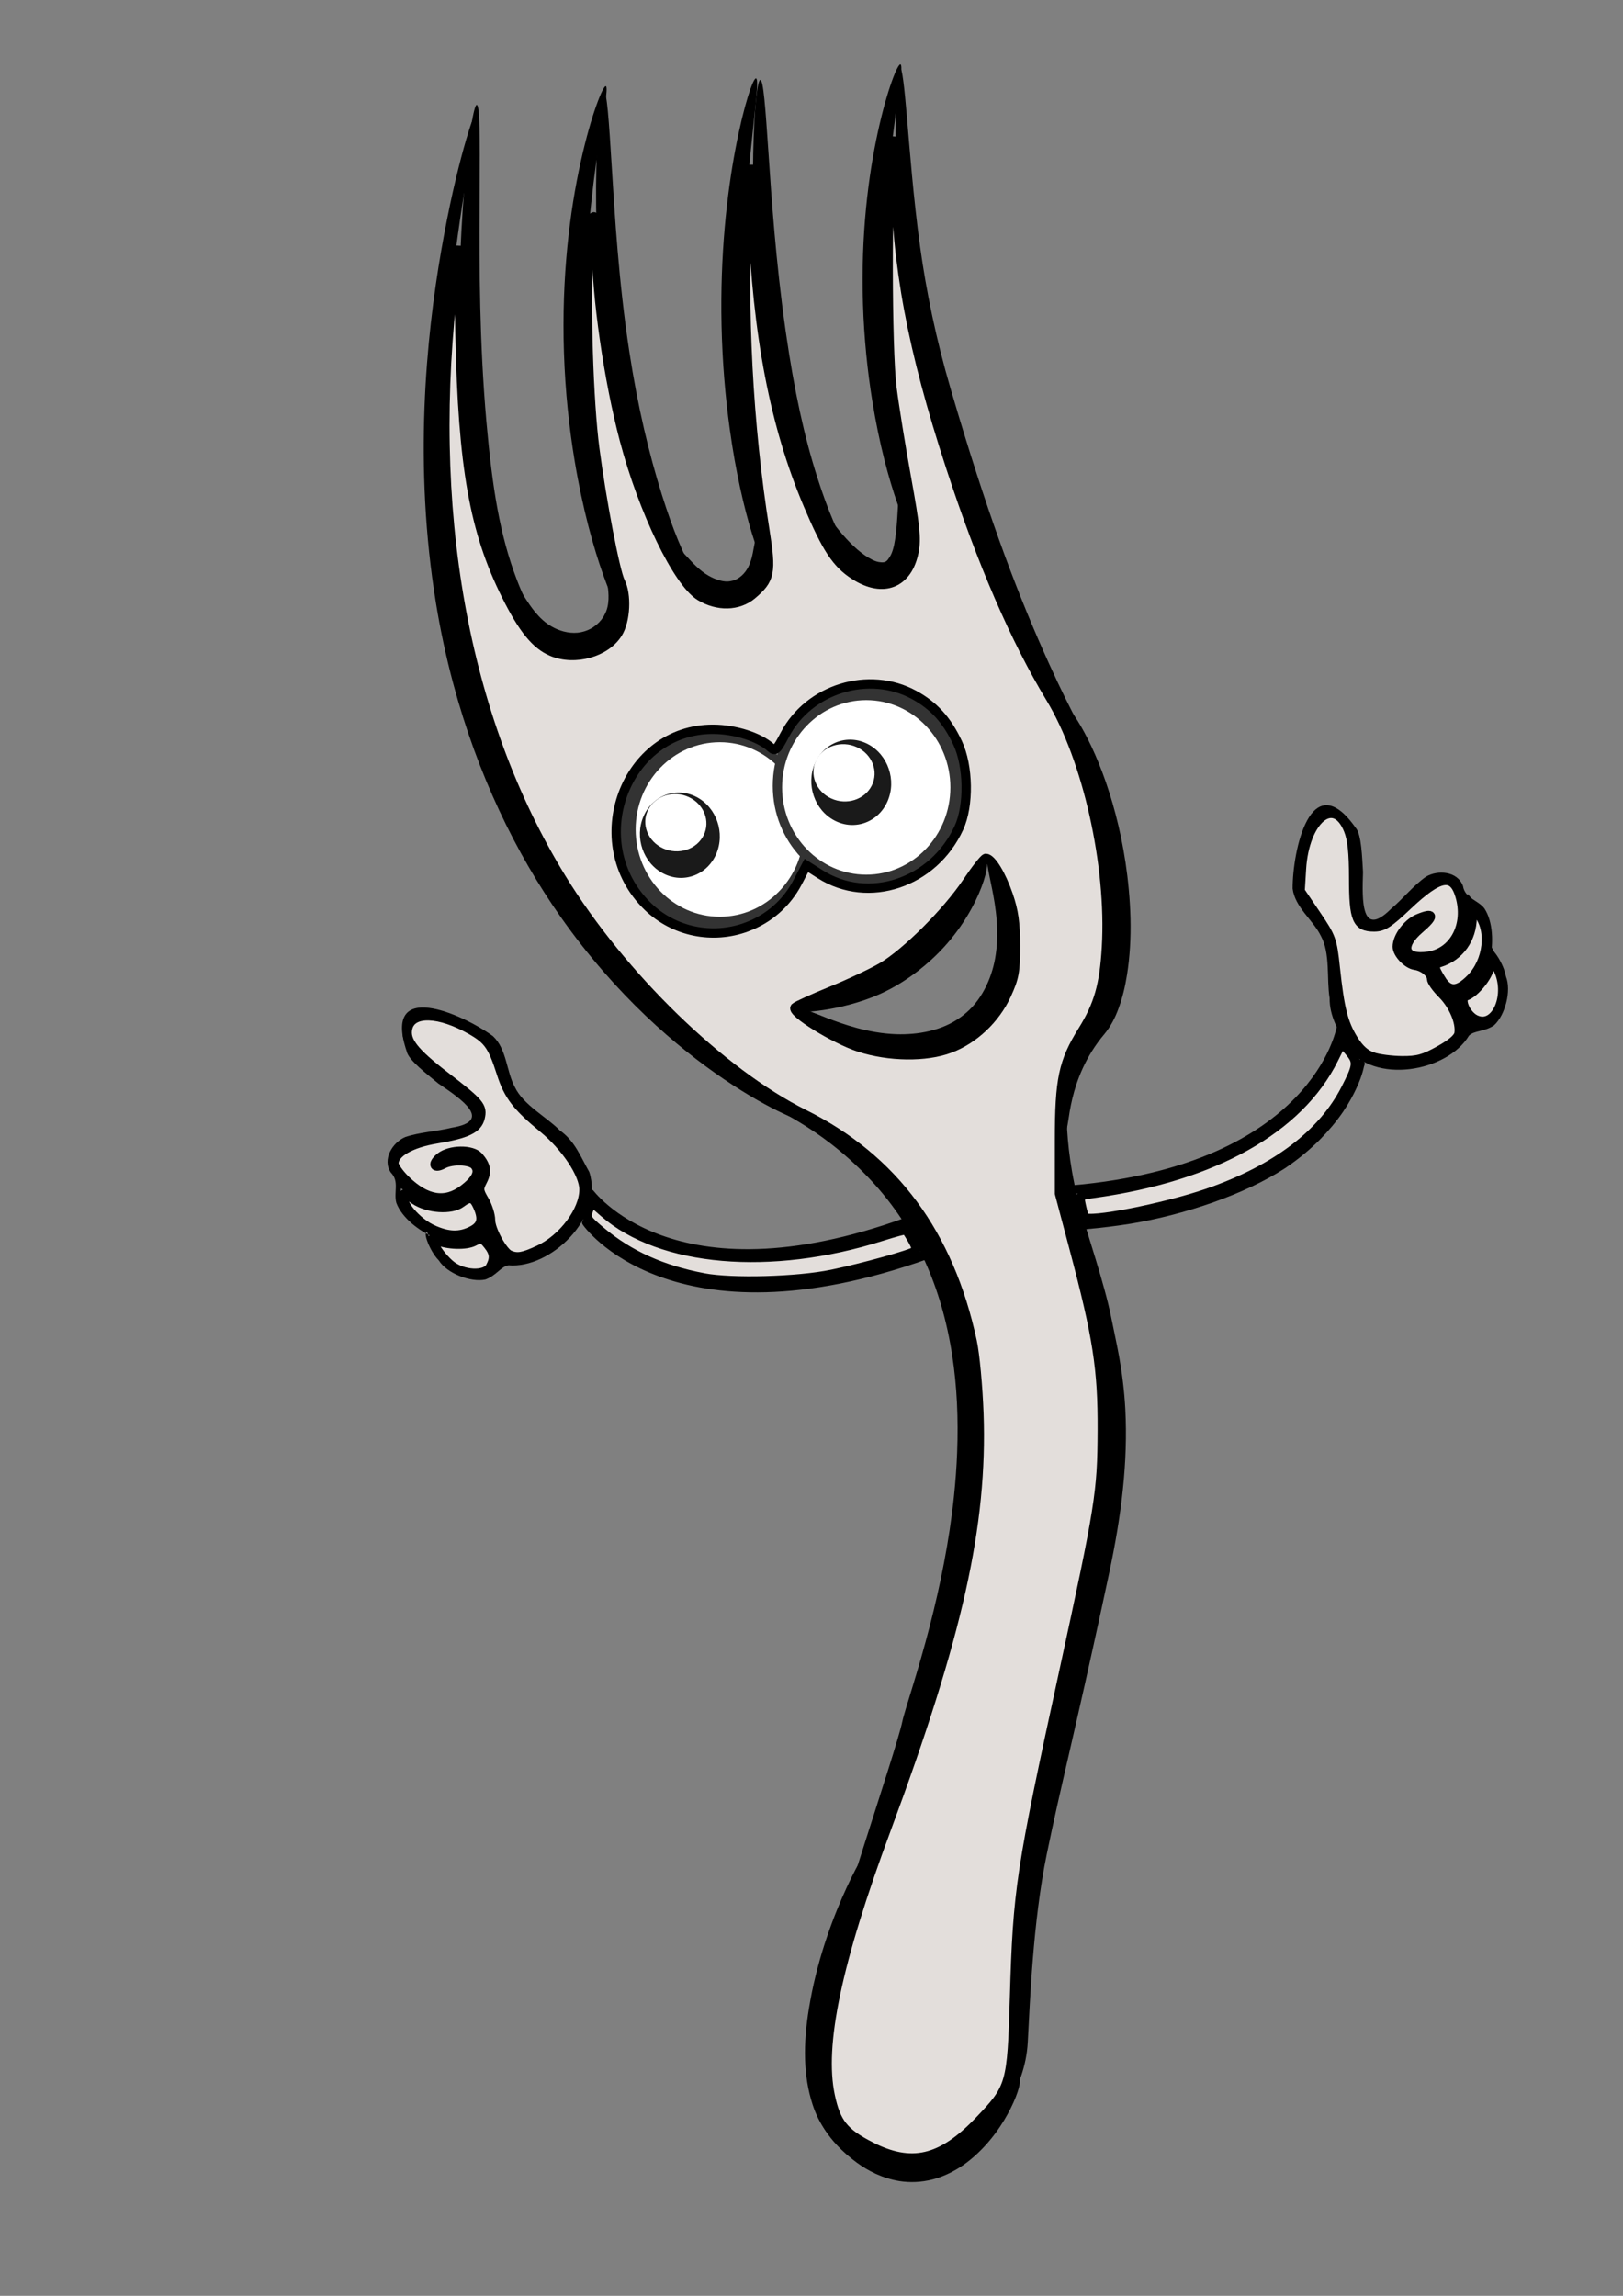 <?xml version="1.0" encoding="UTF-8" standalone="no"?>
<!-- Created with Inkscape (http://www.inkscape.org/) -->

<svg
   xmlns:dc="http://purl.org/dc/elements/1.1/"
   xmlns:cc="http://creativecommons.org/ns#"
   xmlns:rdf="http://www.w3.org/1999/02/22-rdf-syntax-ns#"
   xmlns:svg="http://www.w3.org/2000/svg"
   xmlns="http://www.w3.org/2000/svg"
   xmlns:sodipodi="http://sodipodi.sourceforge.net/DTD/sodipodi-0.dtd"
   xmlns:inkscape="http://www.inkscape.org/namespaces/inkscape"
   width="210mm"
   height="297mm"
   viewBox="0 0 744.094 1052.362"
   id="svg2"
   version="1.1"
   inkscape:version="0.91 r13725"
   sodipodi:docname="forkstat.svg"
   inkscape:export-filename="/home/king/Desktop/forkstat.png"
   inkscape:export-xdpi="90"
   inkscape:export-ydpi="90">
  <rect x="0" y="0" width="744.094" height="1052.362" fill="#808080" stroke="none"/>
  <defs
     id="defs4">
    <inkscape:path-effect
       effect="powerstroke"
       id="path-effect5073"
       is_visible="true"
       offset_points="0,0.492"
       sort_points="true"
       interpolator_type="CubicBezierJohan"
       interpolator_beta="0.2"
       start_linecap_type="zerowidth"
       linejoin_type="round"
       miter_limit="4"
       end_linecap_type="zerowidth"
       cusp_linecap_type="round" />
    <inkscape:path-effect
       effect="skeletal"
       id="path-effect5045"
       is_visible="true"
       pattern="m -1.429,6.429 c 0,-2.76 2.24,-5 5,-5 2.76,0 5,2.24 5,5 0,2.76 -2.24,5 -5,5 -2.76,0 -5,-2.24 -5,-5 z"
       copytype="single_stretched"
       prop_scale="1"
       scale_y_rel="false"
       spacing="0"
       normal_offset="0"
       tang_offset="0"
       prop_units="false"
       vertical_pattern="false"
       fuse_tolerance="0" />
    <inkscape:path-effect
       effect="skeletal"
       id="path-effect5037"
       is_visible="true"
       pattern="M 0,5 C 0,2.24 2.24,0 5,0 7.76,0 10,2.24 10,5 10,7.76 7.76,10 5,10 2.24,10 0,7.76 0,5 Z"
       copytype="single_stretched"
       prop_scale="1"
       scale_y_rel="false"
       spacing="0"
       normal_offset="0"
       tang_offset="0"
       prop_units="false"
       vertical_pattern="false"
       fuse_tolerance="0" />
    <inkscape:path-effect
       effect="skeletal"
       id="path-effect5029"
       is_visible="true"
       pattern="m -0.505,6.515 c 0,-2.76 2.24,-5 5,-5 2.76,0 5,2.24 5,5 0,2.76 -2.24,5 -5,5 -2.76,0 -5,-2.24 -5,-5 z"
       copytype="single_stretched"
       prop_scale="1"
       scale_y_rel="false"
       spacing="0"
       normal_offset="0"
       tang_offset="0"
       prop_units="false"
       vertical_pattern="false"
       fuse_tolerance="0" />
    <inkscape:path-effect
       effect="skeletal"
       id="path-effect5023"
       is_visible="true"
       pattern="M 0,5 C 0,2.24 2.24,0 5,0 7.76,0 10,2.24 10,5 10,7.76 7.76,10 5,10 2.24,10 0,7.76 0,5 Z"
       copytype="single_stretched"
       prop_scale="1"
       scale_y_rel="false"
       spacing="0"
       normal_offset="0"
       tang_offset="0"
       prop_units="false"
       vertical_pattern="false"
       fuse_tolerance="0" />
    <inkscape:path-effect
       effect="skeletal"
       id="path-effect5011"
       is_visible="true"
       pattern="M -10.102,5 C -10.102,2.24 -7.862,-1.8827154e-8 -5.102,-1.8827154e-8 -2.342,-1.8827154e-8 -0.102,2.24 -0.102,5 c 0,2.76 -2.24,5 -5,5 -2.76,0 -5,-2.24 -5,-5 z"
       copytype="single_stretched"
       prop_scale="1"
       scale_y_rel="false"
       spacing="0"
       normal_offset="0"
       tang_offset="0"
       prop_units="false"
       vertical_pattern="false"
       fuse_tolerance="0" />
    <inkscape:path-effect
       effect="skeletal"
       id="path-effect4975"
       is_visible="true"
       pattern="M 0,5 C 0,2.24 2.24,0 5,0 7.76,0 10,2.24 10,5 10,7.76 7.76,10 5,10 2.24,10 0,7.76 0,5 Z"
       copytype="single_stretched"
       prop_scale="1"
       scale_y_rel="false"
       spacing="0"
       normal_offset="0"
       tang_offset="0"
       prop_units="false"
       vertical_pattern="false"
       fuse_tolerance="0" />
    <inkscape:path-effect
       effect="skeletal"
       id="path-effect4961"
       is_visible="true"
       pattern="M 0,5 C 0,2.24 2.24,0 5,0 7.76,0 10,2.24 10,5 10,7.76 7.76,10 5,10 2.24,10 0,7.76 0,5 Z"
       copytype="single_stretched"
       prop_scale="1"
       scale_y_rel="false"
       spacing="0"
       normal_offset="0"
       tang_offset="0"
       prop_units="false"
       vertical_pattern="false"
       fuse_tolerance="0" />
    <inkscape:path-effect
       effect="skeletal"
       id="path-effect4901"
       is_visible="true"
       pattern="M 0,5 C 0,2.24 2.24,0 5,0 7.76,0 10,2.24 10,5 10,7.76 7.76,10 5,10 2.24,10 0,7.76 0,5 Z"
       copytype="single_stretched"
       prop_scale="1"
       scale_y_rel="false"
       spacing="0"
       normal_offset="0"
       tang_offset="0"
       prop_units="false"
       vertical_pattern="false"
       fuse_tolerance="0" />
    <inkscape:path-effect
       effect="skeletal"
       id="path-effect3921"
       is_visible="true"
       pattern="m 176.306,-207.092 c 0,-2.76 2.24,-5 5,-5 2.76,0 5,2.24 5,5 0,2.76 -2.24,5 -5,5 -2.76,0 -5,-2.24 -5,-5 z"
       copytype="single_stretched"
       prop_scale="1"
       scale_y_rel="false"
       spacing="0"
       normal_offset="0"
       tang_offset="0"
       prop_units="false"
       vertical_pattern="false"
       fuse_tolerance="0" />
    <inkscape:path-effect
       effect="skeletal"
       id="path-effect3797"
       is_visible="true"
       pattern="m 74.286,0.714 c 0,-2.76 2.24,-5 5,-5 2.76,0 5,2.24 5,5 0,2.76 -2.24,5 -5,5 -2.76,0 -5,-2.24 -5,-5 z"
       copytype="single_stretched"
       prop_scale="1"
       scale_y_rel="false"
       spacing="0"
       normal_offset="0"
       tang_offset="0"
       prop_units="false"
       vertical_pattern="false"
       fuse_tolerance="0" />
    <inkscape:path-effect
       effect="skeletal"
       id="path-effect3789"
       is_visible="true"
       pattern="M 0,5 C 0,2.24 2.24,0 5,0 7.76,0 10,2.24 10,5 10,7.76 7.76,10 5,10 2.24,10 0,7.76 0,5 Z"
       copytype="single_stretched"
       prop_scale="1"
       scale_y_rel="false"
       spacing="0"
       normal_offset="0"
       tang_offset="0"
       prop_units="false"
       vertical_pattern="false"
       fuse_tolerance="0" />
    <inkscape:path-effect
       effect="skeletal"
       id="path-effect3651"
       is_visible="true"
       pattern="M 0,5 C 0,2.24 2.24,0 5,0 7.76,0 10,2.24 10,5 10,7.76 7.76,10 5,10 2.24,10 0,7.76 0,5 Z"
       copytype="single_stretched"
       prop_scale="1"
       scale_y_rel="false"
       spacing="0"
       normal_offset="0"
       tang_offset="0"
       prop_units="false"
       vertical_pattern="false"
       fuse_tolerance="0" />
    <inkscape:path-effect
       effect="skeletal"
       id="path-effect3624"
       is_visible="true"
       pattern="m 3.29,-21.566 c 0,-2.76 2.24,-5 5,-5 2.76,0 5,2.24 5,5 0,2.76 -2.24,5 -5,5 -2.76,0 -5,-2.24 -5,-5 z"
       copytype="single_stretched"
       prop_scale="1"
       scale_y_rel="false"
       spacing="0"
       normal_offset="0"
       tang_offset="0"
       prop_units="false"
       vertical_pattern="false"
       fuse_tolerance="0" />
    <inkscape:path-effect
       effect="skeletal"
       id="path-effect3797-1"
       is_visible="true"
       pattern="m 2.501,5.71 c 0,-2.76 2.24,-5 5,-5 2.76,0 5,2.24 5,5 0,2.76 -2.24,5 -5,5 -2.76,0 -5,-2.24 -5,-5 z"
       copytype="single_stretched"
       prop_scale="1"
       scale_y_rel="false"
       spacing="0"
       normal_offset="0"
       tang_offset="0"
       prop_units="false"
       vertical_pattern="false"
       fuse_tolerance="0" />
    <inkscape:path-effect
       effect="skeletal"
       id="path-effect3789-2"
       is_visible="true"
       pattern="m 71.072,1.425 c 0,-2.76 2.24,-5 5,-5 2.76,0 5,2.24 5,5 0,2.76 -2.24,5 -5,5 -2.76,0 -5,-2.24 -5,-5 z"
       copytype="single_stretched"
       prop_scale="1"
       scale_y_rel="false"
       spacing="0"
       normal_offset="0"
       tang_offset="0"
       prop_units="false"
       vertical_pattern="false"
       fuse_tolerance="0" />
    <inkscape:path-effect
       effect="skeletal"
       id="path-effect3789-7"
       is_visible="true"
       pattern="m 137.86,-5.005 c 0,-2.76 2.24,-5 5,-5 2.76,0 5,2.24 5,5 0,2.76 -2.24,5 -5,5 -2.76,0 -5,-2.24 -5,-5 z"
       copytype="single_stretched"
       prop_scale="1"
       scale_y_rel="false"
       spacing="0"
       normal_offset="0"
       tang_offset="0"
       prop_units="false"
       vertical_pattern="false"
       fuse_tolerance="0" />
    <inkscape:path-effect
       effect="skeletal"
       id="path-effect3921-1"
       is_visible="true"
       pattern="m 254.528,-214.493 c 0,-2.76 2.24,-5 5,-5 2.76,0 5,2.24 5,5 0,2.76 -2.24,5 -5,5 -2.76,0 -5,-2.24 -5,-5 z"
       copytype="single_stretched"
       prop_scale="1"
       scale_y_rel="false"
       spacing="0"
       normal_offset="0"
       tang_offset="0"
       prop_units="false"
       vertical_pattern="false"
       fuse_tolerance="0" />
    <inkscape:path-effect
       effect="skeletal"
       id="path-effect3921-5"
       is_visible="true"
       pattern="m 314.632,-253.384 c 0,-2.76 2.24,-5 5,-5 2.76,0 5,2.24 5,5 0,2.76 -2.24,5 -5,5 -2.76,0 -5,-2.24 -5,-5 z"
       copytype="single_stretched"
       prop_scale="1"
       scale_y_rel="false"
       spacing="0"
       normal_offset="0"
       tang_offset="0"
       prop_units="false"
       vertical_pattern="false"
       fuse_tolerance="0" />
    <inkscape:path-effect
       effect="powerstroke"
       id="path-effect5073-4"
       is_visible="true"
       offset_points="0,0.5"
       sort_points="true"
       interpolator_type="Linear"
       interpolator_beta="0.2"
       start_linecap_type="zerowidth"
       linejoin_type="round"
       miter_limit="4"
       end_linecap_type="zerowidth"
       cusp_linecap_type="round" />
    <inkscape:path-effect
       effect="powerstroke"
       id="path-effect5073-0"
       is_visible="true"
       offset_points="0,0.5"
       sort_points="true"
       interpolator_type="Linear"
       interpolator_beta="0.2"
       start_linecap_type="zerowidth"
       linejoin_type="round"
       miter_limit="4"
       end_linecap_type="zerowidth"
       cusp_linecap_type="round" />
    <inkscape:path-effect
       effect="powerstroke"
       id="path-effect5073-0-6"
       is_visible="true"
       offset_points="0,0.534"
       sort_points="true"
       interpolator_type="Linear"
       interpolator_beta="0.2"
       start_linecap_type="zerowidth"
       linejoin_type="round"
       miter_limit="4"
       end_linecap_type="zerowidth"
       cusp_linecap_type="round" />
  </defs>
  <sodipodi:namedview
     id="base"
     pagecolor="#ffffff"
     bordercolor="#666666"
     borderopacity="1.0"
     inkscape:pageopacity="0.0"
     inkscape:pageshadow="2"
     inkscape:zoom="0.49497475"
     inkscape:cx="406.63995"
     inkscape:cy="690.11133"
     inkscape:document-units="px"
     inkscape:current-layer="layer1"
     showgrid="false"
     inkscape:window-width="1362"
     inkscape:window-height="919"
     inkscape:window-x="176"
     inkscape:window-y="27"
     inkscape:window-maximized="0"
     inkscape:snap-nodes="false"
     inkscape:snap-others="false"
     inkscape:snap-to-guides="false"
     inkscape:snap-grids="false"
     inkscape:object-nodes="false"
     inkscape:object-paths="false"
     showguides="false"
     inkscape:snap-intersection-paths="true" />
  <g
     inkscape:groupmode="layer"
     id="layer1"
     inkscape:label="photo">
    <g
       id="g5296">
      <path
         sodipodi:nodetypes="cc"
         inkscape:connector-curvature="0"
         inkscape:original-d="M 218.32009,51.265369 C 130.20022,412.23367 369.68474,514.14185 369.68474,514.14185"
         inkscape:path-effect="#path-effect3624"
         id="path3622"
         d="m 218.32,51.265 c 1.6,0.391 -4.291,24.328 -9.506,64.617 -5.119,39.555 -9.669,97.297 0.862,159.165 0,0 0,2e-5 0,2e-5 2.007,11.816 4.588,23.793 7.814,35.822 10.876,40.558 27.402,75.54 47.143,104.634 23.896,35.24 50.162,59.209 70.581,74.869 10.469,8.028 18.864,13.501 25.042,17.406 2.866,1.812 5.683,3.548 7.081,4.454 0.807,0.523 1.424,0.946 1.816,1.259 0,0 10e-6,0 10e-6,0 0.403,0.316 0.583,0.535 0.532,0.651 -0.052,0.117 -0.335,0.13 -0.842,0.042 0,0 0,0 0,0 -0.506,-0.092 -1.224,-0.289 -2.156,-0.602 -1.859,-0.625 -4.464,-1.673 -7.827,-3.253 -6.633,-3.116 -15.755,-8.064 -26.814,-15.561 -21.663,-14.685 -49.551,-38.406 -74.782,-74.165 -20.856,-29.576 -38.269,-65.492 -49.44,-107.141 -3.314,-12.354 -5.926,-24.655 -7.912,-36.786 0,0 0,-2e-5 0,-2e-5 -10.386,-63.573 -4.524,-122.019 2.378,-161.782 7.019,-40.44 15.199,-63.832 16.032,-63.628 z"
         style="fill:#000000;fill-rule:evenodd;stroke:none;stroke-width:1px;stroke-linecap:butt;stroke-linejoin:miter;stroke-opacity:1" />
      <path
         sodipodi:nodetypes="cc"
         inkscape:connector-curvature="0"
         inkscape:original-d="m 218.57143,48.07649 c -17.14286,252.85714 42.85714,248.57143 42.85714,248.57143"
         inkscape:path-effect="#path-effect3651"
         id="path3649"
         d="m 218.571,48.076 c 1.455,0.099 1.477,14.897 1.346,38.73 -0.128,23.164 -0.408,57.312 2.004,92.633 0.316,4.623 0.67,9.177 1.064,13.669 2.757,30.824 6.192,52.237 13.964,72.624 2.691,7.053 5.411,12.526 8.599,17.225 0,0 1e-5,0 1e-5,0 2.727,4 5.236,6.734 7.809,8.82 2.334,1.915 4.149,2.888 5.691,3.588 1.516,0.508 2.384,0.944 2.381,1.279 0,0 0,0 0,0 0,0 0,0 0,0 0,0 0,0 0,0 0,0 0,0 0,0 0,0 0,0 0,0 0,0 0,10e-6 0,10e-6 -7e-5,0.003 -7e-5,0.003 -7e-5,0.003 0,0 1e-5,0 -10e-5,0.003 0,0 0,0 0,0 0,0 0,0 0,0 0,0 0,0 0,0 0,0 0,0 0,0 0,0 0,1e-5 0,1e-5 0,0 0,0 0,0 -0.014,0.335 -0.903,0.554 -2.727,0.655 -1.819,-0.104 -4.396,-0.708 -7.442,-2.368 -3.268,-1.794 -6.708,-4.549 -10.138,-8.592 0,0 -1e-5,0 -1e-5,0 -4.027,-4.729 -7.629,-10.528 -10.949,-17.763 -9.407,-20.475 -14.218,-43.767 -17.092,-74.571 -0.434,-4.566 -0.811,-9.197 -1.131,-13.894 -2.469,-36.273 -1.021,-70.067 0.899,-93.621 1.947,-23.884 4.427,-38.509 5.723,-38.422 z"
         style="fill:#000000;fill-rule:evenodd;stroke:none;stroke-width:1px;stroke-linecap:butt;stroke-linejoin:miter;stroke-opacity:1" />
      <ellipse
         ry="2.143"
         rx="2.857"
         cy="347.362"
         cx="420"
         id="path3655"
         style="fill:#333333" />
      <ellipse
         ry="2.857"
         rx="2.143"
         cy="325.219"
         cx="406.429"
         id="path3657"
         style="fill:#333333" />
      <ellipse
         ry="46.429"
         rx="44.286"
         cy="380.934"
         cx="327.143"
         id="path3659-3"
         style="fill:#333333" />
      <ellipse
         ry="40"
         rx="38.571"
         cy="380.219"
         cx="330"
         id="path3659-0"
         style="fill:#ffffff" />
      <ellipse
         ry="40"
         rx="38.571"
         cy="359.505"
         cx="394.286"
         id="path3659-0-0"
         style="fill:#ffffff" />
      <ellipse
         ry="46.429"
         rx="44.286"
         cy="360.219"
         cx="398.571"
         id="path3659"
         style="fill:#333333" />
      <ellipse
         ry="40"
         rx="38.571"
         cy="360.934"
         cx="397.143"
         id="path3659-0-8"
         style="fill:#ffffff" />
      <ellipse
         transform="matrix(0.4,-0.916,0.887,0.463,0,0)"
         ry="18.759"
         rx="19.124"
         cy="439.663"
         cx="-195.725"
         id="path3659-0-80-5"
         style="fill:#1a1a1a" />
      <ellipse
         transform="matrix(0.446,-0.895,0.909,0.416,0,0)"
         ry="14.007"
         rx="13.144"
         cy="445.907"
         cx="-214.079"
         id="path3659-0-80-9-5"
         style="fill:#ffffff" />
      <ellipse
         transform="matrix(0.4,-0.916,0.887,0.463,0,0)"
         ry="18.759"
         rx="19.124"
         cy="502.084"
         cx="-137.712"
         id="path3659-0-80-1"
         style="fill:#1a1a1a" />
      <ellipse
         transform="matrix(0.446,-0.895,0.909,0.416,0,0)"
         ry="14.007"
         rx="13.144"
         cy="504.778"
         cx="-161.183"
         id="path3659-0-80-9-59"
         style="fill:#ffffff" />
      <path
         inkscape:connector-curvature="0"
         inkscape:original-d="M 277.73411,39.505157 C 241.17763,171.84032 285.68116,282.362 285.68116,282.362"
         inkscape:path-effect="#path-effect3789"
         id="path3787"
         d="m 277.734,39.505 c 1.469,0.406 -1.502,13.908 -4.516,35.836 -3.122,22.709 -5.798,51.54 -4.66,86.016 0.574,17.396 2.036,33.609 3.974,48.511 2.877,22.084 6.453,39.184 9.407,52.376 1.325,5.921 2.635,11.515 3.272,14.609 0,0 0,0 0,0 0.762,3.41 0.947,5.334 0.47,5.509 -0.477,0.175 -1.582,-1.411 -3.218,-4.525 0,0 0,0 0,0 -1.613,-3.198 -3.606,-7.875 -5.813,-14.062 -4.526,-12.686 -9.503,-30.385 -13.189,-52.562 -2.516,-15.118 -4.316,-31.739 -4.902,-49.527 -1.156,-35.069 2.719,-65.058 7.704,-87.594 4.875,-22.042 10.288,-34.915 11.472,-34.588 z"
         style="fill:#000000;fill-rule:evenodd;stroke:none;stroke-width:1px;stroke-linecap:butt;stroke-linejoin:miter;stroke-opacity:1" />
      <path
         sodipodi:nodetypes="cc"
         inkscape:connector-curvature="0"
         inkscape:original-d="M 348.57143,36.647919 C 347.14285,225.21935 394.28571,262.3622 394.28571,262.3622"
         inkscape:path-effect="#path-effect3797"
         id="path3795"
         d="m 348.571,36.648 c 1.437,0.011 2.356,12.859 3.759,33.571 1.388,20.498 3.333,49.472 7.729,80.529 0.097,0.685 0.196,1.371 0.295,2.059 3.794,26.22 8.261,46.925 14.353,66.035 5.106,15.942 9.387,25.276 14.007,33.536 2.008,3.59 3.104,5.268 4.346,7.266 0.478,0.769 0.862,1.414 1.068,1.845 0.104,0.219 0.172,0.403 0.2,0.546 0.029,0.142 0.017,0.252 -0.04,0.324 0,0 0,0 0,0 0,0 -1e-5,0 -1e-5,0 0,0 0,0 0,0 0,0 0,1e-5 0,1e-5 0,0 0,0 0,0 0,0 0,0 0,0 0,0 0,0 0,0 0,0 0,0 0,0 0,0 0,0 0,0 0,0 -10e-6,0 -10e-6,0 -0.002,0.003 -0.002,0.003 -0.002,0.003 0,0 0,0 -0.002,0.003 0,0 0,0 0,0 0,0 0,0 0,0 0,0 0,0 0,0 0,0 0,10e-6 0,10e-6 0,0 0,0 0,0 0,0 0,0 0,0 0,0 -1e-5,0 -1e-5,0 0,0 0,0 0,0 0,0 0,0 0,0 0,0 0,0 0,0 -0.059,0.071 -0.163,0.103 -0.315,0.096 -0.153,-0.009 -0.351,-0.061 -0.591,-0.16 -0.491,-0.199 -1.136,-0.578 -1.926,-1.165 -1.687,-1.254 -3.804,-3.264 -6.303,-6.322 -5.958,-7.286 -12.047,-17.608 -18.089,-33.273 -7.371,-19.043 -12.814,-40.921 -16.606,-67.308 -0.101,-0.7 -0.199,-1.398 -0.296,-2.094 -4.435,-31.762 -5.235,-60.941 -4.839,-81.752 0.398,-20.917 1.962,-33.75 3.253,-33.74 z"
         style="fill:#000000;fill-rule:evenodd;stroke:none;stroke-width:1px;stroke-linecap:butt;stroke-linejoin:miter;stroke-opacity:1" />
      <path
         sodipodi:nodetypes="cc"
         inkscape:connector-curvature="0"
         inkscape:original-d="M 346.60635,35.929513 C 319.2507,162.0376 352.04814,261.29772 352.04814,261.29772"
         inkscape:path-effect="#path-effect3789-2"
         id="path3787-4"
         d="m 346.606,35.93 c 1.451,0.315 -0.391,12.951 -2.423,33.315 -2.106,21.108 -4.065,47.757 -3.378,79.617 0.361,16.724 1.395,32.227 2.783,46.491 l 0,0 c 1.983,20.351 4.393,35.606 6.393,47.831 l 0,0 c 0.9,5.501 1.697,10.269 2.081,13.202 l 0,0 c 0.2,1.525 0.314,2.725 0.319,3.547 l 0,0 c 0.002,0.412 -0.022,0.734 -0.077,0.962 l 0,0 c 0,0 0,0 0,0 -0.027,0.114 -0.062,0.205 -0.105,0.272 l 0,0 0,0 c -0.021,0.034 -0.044,0.062 -0.07,0.084 -0.026,0.022 -0.053,0.038 -0.083,0.048 -0.03,0.01 -0.062,0.013 -0.096,0.011 -0.033,-0.003 -0.069,-0.012 -0.106,-0.026 l 0,0 0,0 c -0.074,-0.03 -0.156,-0.084 -0.245,-0.163 0,0 0,0 0,0 l 0,0 c -0.178,-0.157 -0.384,-0.41 -0.615,-0.757 l 0,0 c -0.466,-0.699 -1.028,-1.765 -1.672,-3.194 l 0,0 c -1.308,-2.907 -2.885,-7.154 -4.603,-12.748 -3.572,-11.631 -7.379,-27.765 -10.168,-48.003 l 0,0 c -1.989,-14.425 -3.37,-30.31 -3.737,-47.34 -0.695,-32.226 2.431,-59.999 6.38,-80.844 3.872,-20.438 8.177,-32.572 9.419,-32.303 z"
         style="fill:#000000;fill-rule:evenodd;stroke:none;stroke-width:1px;stroke-linecap:butt;stroke-linejoin:miter;stroke-opacity:1" />
      <path
         sodipodi:nodetypes="cc"
         inkscape:connector-curvature="0"
         inkscape:original-d="M 276.78653,41.643957 C 275.35795,230.21539 323.51096,273.41916 323.51096,273.41916"
         inkscape:path-effect="#path-effect3797-1"
         id="path3795-5"
         d="m 276.787,41.644 c 1.462,0.011 2.376,13.469 3.715,35.219 1.294,21.018 3.149,52.45 7.993,84.129 3.912,25.577 9.04,46.911 14.987,65.889 5.249,16.729 9.719,26.809 14.373,35.633 2.083,3.95 3.157,5.706 4.439,7.945 0.487,0.851 0.872,1.555 1.078,2.029 0.104,0.239 0.17,0.438 0.194,0.592 0.025,0.152 0.009,0.265 -0.054,0.336 0,0 0,10e-6 0,10e-6 0,0 0,0 0,0 0,0 0,0 0,0 0,0 -1e-5,0 -1e-5,0 0,0 0,0 0,0 0,0 0,0 0,0 0,0 0,0 0,0 0,0 0,10e-6 0,10e-6 0,0 0,0 0,0 0,0 0,0 0,0 -0.002,0.002 -0.002,0.002 -0.002,0.002 0,0 0,0 -0.002,0.002 0,0 -1e-5,1e-5 -1e-5,1e-5 0,0 0,0 0,0 0,0 0,0 0,0 0,0 0,0 0,0 0,0 0,0 0,0 0,0 0,0 0,0 0,0 -10e-6,10e-6 -10e-6,10e-6 0,0 0,0 0,0 0,0 0,0 0,0 0,0 0,0 0,0 -0.065,0.069 -0.176,0.093 -0.335,0.072 -0.161,-0.022 -0.365,-0.094 -0.614,-0.216 -0.508,-0.248 -1.17,-0.694 -1.98,-1.366 -1.724,-1.431 -3.885,-3.674 -6.438,-7.015 -6.004,-7.858 -12.238,-18.896 -18.417,-35.34 -7.117,-18.915 -13.104,-41.103 -17.099,-67.05 -5.048,-32.784 -5.697,-63.93 -5.223,-85.504 0.482,-21.934 2.093,-35.368 3.383,-35.359 z"
         style="fill:#000000;fill-rule:evenodd;stroke:none;stroke-width:1px;stroke-linecap:butt;stroke-linejoin:miter;stroke-opacity:1" />
      <path
         inkscape:connector-curvature="0"
         inkscape:original-d="m 412.80962,29.499977 c -31.35091,118.858643 6.8154,218.125213 6.8154,218.125213"
         inkscape:path-effect="#path-effect3789-7"
         id="path3787-43"
         d="m 412.81,29.5 c 1.453,0.383 -0.925,12.561 -3.383,32.25 -2.55,20.432 -4.76,46.204 -3.783,77.136 0.494,15.627 1.728,30.188 3.352,43.586 l 0,0 c 2.412,19.861 5.373,35.118 7.801,47.036 l 0,0 c 1.109,5.442 2.12,10.245 2.628,13.148 l 0,0 c 0.268,1.529 0.437,2.737 0.479,3.566 l 0,0 c 0.021,0.417 0.01,0.745 -0.035,0.979 l 0,0 c 0,0 0,0 0,0 -0.023,0.117 -0.054,0.211 -0.094,0.281 l 0,0 0,0 c -0.02,0.035 -0.043,0.065 -0.067,0.088 -0.025,0.024 -0.053,0.042 -0.083,0.053 -0.03,0.011 -0.062,0.017 -0.097,0.016 -0.034,-0.001 -0.07,-0.008 -0.109,-0.022 l 0,0 0,0 c -0.077,-0.027 -0.163,-0.078 -0.257,-0.153 0,0 0,0 0,0 l 0,0 c -0.189,-0.151 -0.41,-0.397 -0.661,-0.737 l 0,0 c -0.506,-0.684 -1.124,-1.735 -1.839,-3.15 l 0,0 c -1.448,-2.865 -3.219,-7.064 -5.164,-12.604 -4,-11.394 -8.36,-27.308 -11.577,-47.216 l 0,0 c -2.201,-13.601 -3.771,-28.557 -4.275,-44.557 -0.993,-31.469 2.409,-58.409 6.818,-78.646 4.314,-19.8 9.139,-31.375 10.347,-31.056 z"
         style="fill:#000000;fill-rule:evenodd;stroke:none;stroke-width:1px;stroke-linecap:butt;stroke-linejoin:miter;stroke-opacity:1" />
      <path
         sodipodi:nodetypes="cc"
         inkscape:connector-curvature="0"
         inkscape:original-d="m 235.89505,268.29332 c 11.86653,45.04491 61.11661,26.65774 42.62848,-6.39899"
         inkscape:path-effect="#path-effect3921"
         id="path3919"
         d="m 235.895,268.293 c 1.081,-0.285 2.569,2.254 5.114,6.197 2.385,3.696 6.207,9.439 11.775,12.614 0,0 0,0 0,0 3.376,2.005 7.749,3.321 11.975,2.927 0.873,-0.081 1.721,-0.235 2.535,-0.462 4.583,-1.175 8.316,-4.47 9.966,-7.977 2.344,-4.255 1.777,-9.807 1.342,-13.217 -0.472,-3.698 -0.945,-5.997 -0.079,-6.482 0.721,-0.403 2.877,0.971 4.993,4.79 1.979,3.574 4.228,10.22 1.886,18.072 -2.168,6.331 -7.599,12.242 -15.512,14.438 -1.384,0.366 -2.796,0.614 -4.224,0.744 -6.966,0.631 -13.388,-1.614 -18.127,-5.151 0,0 0,0 0,0 -7.405,-5.697 -10.605,-13.199 -11.818,-18.066 -1.273,-5.107 -0.745,-8.185 0.174,-8.427 z"
         style="fill:#000000;fill-rule:evenodd;stroke:none;stroke-width:0.2;stroke-linecap:butt;stroke-linejoin:miter;stroke-miterlimit:4;stroke-dasharray:none;stroke-opacity:1" />
      <path
         sodipodi:nodetypes="cc"
         inkscape:connector-curvature="0"
         inkscape:original-d="m 309.91727,251.38729 c 13.29959,31.01968 43.7222,23.77927 37.6011,-5.48567"
         inkscape:path-effect="#path-effect3921-1"
         id="path3919-6"
         d="m 309.917,251.387 c 0.997,-0.428 2.632,1.205 5.055,3.818 2.28,2.459 5.717,6.319 9.942,8.725 10e-6,0 10e-6,0 10e-6,0 2.677,1.481 5.954,2.757 8.838,2.6 0.458,-0.025 0.902,-0.086 1.331,-0.185 2.85,-0.366 5.529,-2.6 7.057,-4.897 2.231,-3.181 2.945,-7.604 3.447,-10.385 0.543,-3.008 0.951,-4.957 1.931,-5.162 0.875,-0.183 2.339,1.376 3.368,4.757 0.978,3.213 1.651,8.721 -0.835,14.827 -2.071,4.772 -6.567,9.274 -13.133,10.671 -0.914,0.152 -1.831,0.245 -2.747,0.278 -5.876,0.212 -10.959,-2 -14.558,-4.901 0,0 -10e-6,0 -10e-6,0 -5.555,-4.43 -8.365,-9.827 -9.572,-13.51 -1.25,-3.813 -1.028,-6.248 -0.124,-6.636 z"
         style="fill:#000000;fill-rule:evenodd;stroke:none;stroke-width:0.2;stroke-linecap:butt;stroke-linejoin:miter;stroke-miterlimit:4;stroke-dasharray:none;stroke-opacity:1" />
      <path
         sodipodi:nodetypes="cc"
         inkscape:connector-curvature="0"
         inkscape:original-d="m 374.17046,230.65859 c 10.88428,31.36378 48.72841,54.83078 39.12801,-4.45"
         inkscape:path-effect="#path-effect3921-5"
         id="path3919-3"
         d="m 374.17,230.659 c 2.046,-0.71 6,8.329 15.433,17.945 2.121,2.148 4.507,4.331 7.126,6.098 1.989,1.298 3.987,2.466 5.886,2.871 0.151,0.025 0.302,0.05 0.45,0.072 1.2,0.18 2.217,0.226 2.729,-0.139 0.87,-0.17 1.729,-1.545 2.582,-3.022 1.429,-2.825 1.945,-6.602 2.362,-9.889 1.234,-10.646 0.521,-18.055 2.56,-18.385 1.269,-0.205 5.002,6.614 5.603,18.61 0.226,3.706 0.063,8.435 -1.747,13.345 -1.006,2.958 -3.195,6.07 -6.935,8.206 -3.003,1.39 -6.133,1.717 -8.968,1.156 -0.351,-0.07 -0.696,-0.152 -1.034,-0.248 -3.718,-0.984 -6.784,-2.754 -9.215,-4.652 -3.323,-2.527 -6.006,-5.392 -8.153,-8.168 -9.792,-12.592 -10.105,-23.306 -8.679,-23.801 z"
         style="fill:#000000;fill-rule:evenodd;stroke:none;stroke-width:0.2;stroke-linecap:butt;stroke-linejoin:miter;stroke-miterlimit:4;stroke-dasharray:none;stroke-opacity:1" />
      <path
         sodipodi:nodetypes="csc"
         inkscape:connector-curvature="0"
         inkscape:original-d="m 412.64731,31.097981 c 1.41959,67.061159 5.49427,104.169239 18.4465,148.692459 35.35025,121.51623 67.41647,160.9193 67.41647,160.9193"
         inkscape:path-effect="#path-effect4901"
         id="path4899"
         d="m 412.647,31.098 c 0.971,-0.021 1.926,8.329 3.176,22.829 1.1,12.764 2.906,36.858 6.05,59.445 2.773,19.958 7.18,41.759 14.008,65.026 1.151,3.918 2.326,7.877 3.524,11.863 15.075,50.143 27.784,83.62 41.598,114.066 5.829,12.859 9.669,20.307 13.362,27.365 3.116,5.454 4.621,8.646 4.149,9.016 0,0 0,0 0,0 -0.003,0.002 -0.003,0.002 -0.003,0.002 0,0 0,0 -0.003,0.002 0,0 0,0 0,0 -0.487,0.35 -2.915,-2.156 -6.998,-7.128 -4.494,-5.915 -9.899,-14.257 -16.42,-26.322 -15.476,-28.646 -30.468,-64.834 -45.268,-114.122 -1.206,-4.017 -2.378,-8.007 -3.516,-11.956 -6.872,-23.825 -10.962,-46.306 -13.088,-66.763 -2.498,-24.102 -2.745,-46.471 -2.512,-60.317 0.245,-14.605 1.043,-22.986 1.941,-23.005 z"
         style="fill:#000000;fill-rule:evenodd;stroke:none;stroke-width:1px;stroke-linecap:butt;stroke-linejoin:miter;stroke-opacity:1" />
      <path
         sodipodi:nodetypes="csc"
         inkscape:connector-curvature="0"
         inkscape:original-d="m 364.66507,462.93819 c 28.92716,-6.70413 42.35044,-11.94409 58.82347,-26.55207 20.97062,-18.59636 28.55472,-42.1383 28.55472,-42.1383"
         inkscape:path-effect="#path-effect4961"
         id="path4959"
         d="m 364.665,462.938 c -0.24,-1.036 3.148,-2.734 9.024,-5.041 4.945,-1.942 15.103,-5.526 23.202,-9.487 6.004,-2.907 12.014,-6.688 18.146,-11.487 1.777,-1.39 3.496,-2.814 5.157,-4.251 10.163,-8.802 17.397,-18.539 22.453,-25.948 l 0,0 c 2.316,-3.4 4.911,-7.437 6.143,-9.213 l 0,0 c 0.774,-1.116 1.432,-1.986 1.963,-2.541 l 0,0 c 0.27,-0.282 0.512,-0.487 0.724,-0.61 l 0,0 c 0,0 0,0 0,0 0.107,-0.061 0.207,-0.101 0.3,-0.12 l 0,0 c 0,0 0,0 0,0 0.126,0.016 0.192,0.018 0.227,0.016 0.034,-0.002 0.038,-0.007 0.039,-0.008 0,0 0,0 0,0 0,0 0,0 0,0 0,0 0,0 0,0 0,0 0,0 0,0 0,0 0,0 0,0 0,0 0,0 0,0 0,0 0,0 0,0 0,0 0,0 0,0 0,0 0,0 0,0 0,0 0,0 0,0 0,0 0,0 0,0 0,0 0,0 0,0 0,0 0,0 0,0 2e-5,-4e-5 2e-5,-3e-5 2e-5,-3e-5 0,0 0,-10e-6 0,3e-5 0,0 0,0 0,0 0,0 0,0 0,0 0,0 0,0 0,0 0,0 0,0 0,0 0,0 0,0 0,0 0,0 0,0 0,0 0,0 0,0 0,0 0,0 0,0 0,0 0,0 0,0 0,0 0,0 0,0 0,0 0,0 0,0 0,0 0,0 0,0 0,0 0,0 0,0 0,0 -1.1e-4,7e-4 -2.9e-4,0.008 0.026,0.029 0.027,0.022 0.082,0.059 0.192,0.121 0,0 0,0 0,0 l 0,0 c 0.063,0.073 0.117,0.168 0.162,0.286 0,0 0,0 0,0 l 0,0 c 0.091,0.234 0.148,0.554 0.168,0.957 l 0,0 c 0.04,0.8 -0.064,1.913 -0.334,3.312 l 0,0 c -0.53,2.747 -1.685,6.534 -3.665,11.043 l 0,0 c -3.817,8.711 -10.701,20.041 -21.811,30.104 -1.769,1.603 -3.629,3.178 -5.58,4.704 -6.719,5.253 -13.66,9.249 -20.6,12.038 -9.905,3.93 -19.498,5.739 -25.544,6.482 -6.356,0.781 -10.167,0.59 -10.393,-0.386 z"
         style="fill:#000000;fill-rule:evenodd;stroke:none;stroke-width:1px;stroke-linecap:butt;stroke-linejoin:miter;stroke-opacity:1" />
      <path
         sodipodi:nodetypes="cc"
         inkscape:connector-curvature="0"
         inkscape:original-d="m 366.1803,462.43311 c 63.52832,40.43416 115.93173,1.12574 86.87312,-67.68022"
         inkscape:path-effect="#path-effect4975"
         id="path4973"
         d="m 366.18,462.433 c 0.591,-0.929 5.072,1.153 12.833,4.151 7.375,2.85 19.083,7.04 31.941,7.478 9.599,0.303 20.907,-1.508 29.518,-7.846 0.277,-0.204 0.549,-0.411 0.819,-0.623 8.594,-6.434 13.237,-16.88 14.923,-26.189 2.222,-12.168 0.158,-24.198 -1.324,-31.674 -1.573,-7.934 -2.841,-12.553 -1.837,-12.977 0.8,-0.338 3.833,3.537 7.019,11.418 3.043,7.525 6.635,20.044 5.057,34.508 -1.256,11.298 -6.586,24.102 -17.747,32.844 -0.355,0.267 -0.713,0.53 -1.075,0.786 -11.353,8.054 -24.835,9.945 -35.979,8.812 -14.754,-1.476 -26.632,-7.227 -33.764,-11.638 -7.415,-4.586 -10.863,-8.299 -10.385,-9.051 z"
         style="fill:#000000;fill-rule:evenodd;stroke:none;stroke-width:1px;stroke-linecap:butt;stroke-linejoin:miter;stroke-opacity:1" />
      <path
         sodipodi:nodetypes="csc"
         inkscape:connector-curvature="0"
         inkscape:original-d="m 354.56355,506.37475 c 149.01803,67.63228 67.80423,263.56337 63.32845,283.79296 -3.02241,13.66062 -35.04418,102.59039 -35.04418,102.59039"
         inkscape:path-effect="#path-effect5011"
         id="path5009"
         d="m 354.564,506.375 c -0.143,0.315 21.709,3.733 48.038,28.401 0,0 1e-5,10e-6 1e-5,10e-6 10.504,9.857 21.056,23.062 29.22,39.809 6.533,13.419 11.354,28.574 14.149,45.213 2.492,14.82 3.365,30.322 2.793,46.435 -0.239,6.713 -0.717,13.479 -1.425,20.304 -2.248,21.686 -6.659,42.441 -11.868,61.495 -2.679,9.812 -5.632,19.319 -8.584,28.279 l 0,0 c -1.13,3.429 -2.039,6.11 -3.118,9.402 l 0,0 c -0.366,1.117 -0.717,2.201 -1.044,3.272 l 0,0 c -0.234,0.777 -0.446,1.478 -0.597,2.121 -0.306,1.301 -0.661,2.515 -1.002,3.644 l 0,0 -10e-6,1e-5 0,0 c -0.512,1.703 -1.048,3.375 -1.581,5.001 -1.515,4.623 -3.101,9.177 -4.619,13.469 0,0 -10e-6,2e-5 -10e-6,2e-5 -4.443,12.563 -8.929,24.56 -12.69,34.403 l 0,0 c -5.035,13.176 -9.373,24.013 -12.604,31.631 l 0,0 c -1.838,4.333 -3.346,7.692 -4.481,9.978 l 0,0 c -0.594,1.195 -1.085,2.097 -1.469,2.69 l 0,0 c -0.196,0.303 -0.363,0.525 -0.501,0.666 l 0,0 0,0 c -0.07,0.071 -0.132,0.121 -0.187,0.15 l 0,0 0,0 c -0.028,0.015 -0.053,0.024 -0.077,0.028 -0.025,0.004 -0.047,0.002 -0.068,-0.005 -0.021,-0.007 -0.039,-0.02 -0.055,-0.039 -0.016,-0.018 -0.03,-0.042 -0.042,-0.07 l 0,0 0,0 c -0.024,-0.057 -0.04,-0.136 -0.049,-0.235 l 0,0 0,0 c -0.017,-0.196 -0.005,-0.475 0.037,-0.832 l 0,0 c 0.082,-0.702 0.276,-1.71 0.577,-3.009 l 0,0 c 0.575,-2.485 1.542,-6.037 2.859,-10.553 l 0,0 c 2.358,-8.082 5.747,-18.932 10.071,-32.495 l 0,0 c 2.776,-8.706 7.552,-23.513 11.114,-34.833 l 0,0 c 0,0 0,-10e-6 0,-10e-6 1.357,-4.312 2.786,-8.887 4.133,-13.45 0.475,-1.61 0.945,-3.233 1.382,-4.85 0,0 1e-5,-10e-6 1e-5,-10e-6 l 0,0 c 0.298,-1.107 0.579,-2.164 0.781,-3.161 0.206,-0.97 0.443,-1.86 0.673,-2.683 l 0,0 c 0.327,-1.18 0.669,-2.335 1.013,-3.48 l 0,0 c 0.971,-3.231 1.908,-6.228 2.907,-9.5 l 0,0 c 2.726,-8.922 5.474,-18.355 7.961,-27.996 4.834,-18.761 9.007,-39.06 11.188,-60.066 0.687,-6.616 1.161,-13.161 1.414,-19.644 0.608,-15.552 -0.072,-30.396 -2.248,-44.548 -2.443,-15.874 -6.665,-30.282 -12.476,-43.089 -7.231,-15.96 -16.689,-28.814 -26.185,-38.687 0,0 -10e-6,-10e-6 -10e-6,-10e-6 -23.789,-24.774 -44.503,-30.601 -43.34,-33.163 z"
         style="fill:#000000;fill-rule:evenodd;stroke:none;stroke-width:1px;stroke-linecap:butt;stroke-linejoin:miter;stroke-opacity:1" />
      <path
         inkscape:connector-curvature="0"
         inkscape:original-d="m 400.02041,845.78601 c -55.05332,126.77414 -6.06092,140.4112 -6.06092,140.4112"
         inkscape:path-effect="#path-effect5023"
         id="path5021"
         d="m 400.02,845.786 c 1.334,0.579 -1.103,8.792 -5.187,21.864 -3.96,12.674 -9.904,31.314 -13.475,51.021 -0.202,1.115 -0.395,2.225 -0.58,3.331 -2.642,16.321 -3.263,28.785 -0.614,40.446 l 0,0 c 2.01,8.694 5.082,14.073 8.46,17.944 l 0,0 c 1.566,1.812 2.84,2.958 3.865,3.902 l 0,0 c 0.493,0.455 0.898,0.843 1.146,1.14 l 0,0 c 0.129,0.155 0.224,0.296 0.279,0.42 l 0,0 0,0 c 0.008,0.13 0.02,0.205 0.03,0.255 l 0,0 0,0 c 5.9e-4,0.041 0.004,0.063 0.007,0.075 0.007,0.013 0.007,0.013 0.007,0.013 0,0 0,10e-6 -0.003,0.01 -0.019,0.005 -0.034,0.022 -0.057,0.056 l 0,0 0,0 c -0.037,0.034 -0.096,0.091 -0.179,0.189 l 0,0 -1e-5,0 c -0.128,0.066 -0.301,0.112 -0.521,0.135 l 0,0 c -0.431,0.047 -1.032,0.004 -1.782,-0.164 l 0,0 c -1.454,-0.325 -3.47,-1.118 -5.735,-2.665 l 0,0 c -4.803,-3.311 -10.069,-9.498 -13.168,-19.182 l 0,0 c -4.133,-12.742 -4.427,-27.306 -1.591,-44.201 0.189,-1.162 0.391,-2.327 0.605,-3.496 3.83,-20.938 10.935,-39.352 16.701,-51.785 5.852,-12.622 10.601,-19.827 11.792,-19.309 z"
         style="fill:#000000;fill-rule:evenodd;stroke:none;stroke-width:1px;stroke-linecap:butt;stroke-linejoin:miter;stroke-opacity:1" />
      <path
         inkscape:connector-curvature="0"
         inkscape:original-d="m 375.27299,969.39846 c 55.45834,66.66454 91.91708,-16.53283 91.91708,-16.53283"
         inkscape:path-effect="#path-effect5029"
         id="path5027"
         d="m 375.273,969.398 c 1.95,-1.622 8.534,7.196 22.154,14.918 4.67,2.632 10.345,5.144 16.277,5.794 3.629,0.435 7.496,0.203 11.307,-0.764 0.719,-0.182 1.428,-0.389 2.125,-0.619 4.338,-1.406 8.374,-3.761 11.955,-6.361 l 0,0 c 8.131,-5.905 14.609,-13.897 18.845,-19.234 l 0,0 c 2.512,-3.178 4.493,-5.815 6.007,-7.623 l 0,0 c 0.789,-0.942 1.455,-1.663 1.989,-2.116 l 0,0 c 0.273,-0.231 0.514,-0.394 0.722,-0.485 l 0,0 0,0 c 0.105,-0.045 0.202,-0.072 0.29,-0.08 l 0,0 0,0 0,0 c 0.045,-0.004 0.087,-0.003 0.128,0.002 0.042,0.006 0.081,0.017 0.118,0.033 0.037,0.016 0.072,0.038 0.104,0.065 0.032,0.026 0.06,0.057 0.087,0.093 l 0,0 0,0 0,0 c 0.053,0.072 0.096,0.164 0.13,0.276 l 0,0 0,0 c 0.067,0.221 0.096,0.516 0.086,0.883 l 0,0 c -0.019,0.721 -0.188,1.711 -0.519,2.944 l 0,0 c -0.63,2.349 -1.85,5.591 -3.776,9.41 l 0,0 c -3.275,6.534 -9.094,15.764 -18.355,23.373 l 0,0 c -4.058,3.332 -8.962,6.352 -14.645,8.295 -0.928,0.313 -1.873,0.593 -2.832,0.836 -5.09,1.291 -10.252,1.487 -15.124,0.727 -7.878,-1.292 -14.487,-4.761 -19.491,-8.431 -14.314,-10.463 -18.277,-21.36 -17.583,-21.937 z"
         style="fill:#000000;fill-rule:evenodd;stroke:none;stroke-width:1px;stroke-linecap:butt;stroke-linejoin:miter;stroke-opacity:1" />
      <path
         sodipodi:nodetypes="csc"
         inkscape:connector-curvature="0"
         inkscape:original-d="m 487.85715,323.07649 c 28.40353,50.54159 32.40319,126.51243 15.13815,148.20156 -17.90555,22.49377 -14.42387,46.79844 -14.42387,46.79844"
         inkscape:path-effect="#path-effect5037"
         id="path5035"
         d="m 487.857,323.076 c 1.377,-0.774 12.35,13.738 20.758,40.308 4.008,12.642 7.354,27.546 8.878,44.19 0.405,4.364 0.69,8.854 0.796,13.424 0.208,8.923 -0.279,17.508 -1.584,25.784 -0.845,5.382 -2.072,10.555 -3.897,15.492 l 0,0 c -1.52,4.193 -3.571,8.192 -6.446,11.683 l 0,0 c -8.741,10.3 -12.768,21.439 -14.711,29.534 0,0 0,1e-5 0,1e-5 l 0,0 c -1.047,4.37 -1.544,7.87 -1.927,10.395 l 0,0 c -0.196,1.293 -0.364,2.336 -0.535,3.029 l 0,0 c -0.088,0.36 -0.181,0.64 -0.28,0.834 l 0,0 0,0 c -0.05,0.097 -0.103,0.173 -0.159,0.228 l 0,0 0,0 c -0.089,0.036 -0.135,0.061 -0.157,0.076 -0.022,0.015 -0.023,0.022 -0.023,0.023 0,0 0,0 0,0 0,4e-5 0,3e-5 0,3e-5 0,0 0,10e-6 -1e-5,-3e-5 0,0 0,0 0,0 -1.8e-4,-6.6e-4 -0.003,-0.007 -0.028,-0.016 -0.026,-0.009 -0.076,-0.021 -0.172,-0.032 l 0,0 0,0 c -0.068,-0.04 -0.138,-0.105 -0.21,-0.194 l 0,0 0,0 c -0.143,-0.174 -0.291,-0.439 -0.44,-0.795 l 0,0 c -0.294,-0.699 -0.587,-1.735 -0.833,-3.104 l 0,0 c -0.468,-2.61 -0.766,-6.437 -0.397,-11.239 l 0,0 0,-1e-5 0,0 c 0.688,-8.966 3.884,-21.792 13.137,-34.099 l 0,0 c 1.923,-2.537 3.272,-5.71 4.497,-9.361 l 0,0 c 1.401,-4.284 2.309,-8.881 2.985,-13.862 1.036,-7.676 1.377,-15.677 1.174,-24.139 -0.104,-4.328 -0.347,-8.619 -0.673,-12.817 -1.26,-15.973 -3.906,-30.337 -6.96,-42.793 -6.35,-25.838 -14.33,-41.686 -12.794,-42.549 z"
         style="fill:#000000;fill-rule:evenodd;stroke:none;stroke-width:1px;stroke-linecap:butt;stroke-linejoin:miter;stroke-opacity:1" />
      <path
         sodipodi:nodetypes="cssssc"
         inkscape:connector-curvature="0"
         inkscape:original-d="m 488.57143,499.50506 c -6.183,42.27098 10.70111,72.09651 16.75727,104.97403 4.1544,22.55335 12.33741,50.08844 -1.72366,115.70926 -17.01251,79.39476 -21.91177,97.24416 -28.01469,128.94501 -3.61382,18.77151 -6.2088,46.66747 -7.0883,86.88753 -0.46053,21.06039 -12.78776,34.91274 -12.78776,34.91274"
         inkscape:path-effect="#path-effect5045"
         id="path5043"
         d="m 488.571,499.505 c 1.497,0.219 -2.423,21.33 6.912,55.23 2.777,10.049 10.914,33.837 13.937,48.99 1.094,5.506 2.614,12.295 3.704,18.396 1.36,7.62 2.354,15.606 2.796,23.853 0,0 0,2e-5 0,2e-5 1.269,24.216 -1.807,48.921 -7.438,75.259 -1.139,5.353 -2.298,10.749 -3.477,16.189 -4.979,22.977 -9.992,45.252 -14.817,66.173 -3.859,16.733 -7.21,31.297 -10.29,46.367 l 0,0 c -6.354,30.953 -7.699,67.748 -8.705,86.117 l 0,0 c -0.617,11.518 -4.639,20.535 -7.891,25.978 l 0,0 c -1.874,3.139 -3.654,5.399 -4.983,6.842 l 0,0 c -0.71,0.771 -1.297,1.315 -1.74,1.653 l 0,0 c -0.227,0.173 -0.414,0.291 -0.558,0.355 l 0,0 c 0,0 0,0 0,0 -0.074,0.033 -0.136,0.051 -0.186,0.056 l 0,0 c -0.052,-0.021 -0.082,-0.029 -0.098,-0.031 0,0 0,0 0,0 -0.017,-0.002 -0.021,8.8e-4 -0.021,0.001 0,0 0,0 0,0 0,0 0,0 0,0 -4e-5,4e-5 -4e-5,3e-5 -4e-5,3e-5 0,0 -1e-5,10e-6 2e-5,-4e-5 0,0 0,0 0,0 0,0 0,0 0,0 4e-4,-5.7e-4 0.003,-0.005 -0.001,-0.021 0,0 -1e-5,0 -1e-5,0 -0.004,-0.016 -0.016,-0.045 -0.044,-0.094 l 0,0 c -0.003,-0.05 0.005,-0.113 0.024,-0.189 0,0 0,0 0,0 l 0,0 c 0.037,-0.149 0.115,-0.352 0.231,-0.604 l 0,0 c 0.221,-0.482 0.598,-1.189 1.071,-2.072 l 0,0 c 0.899,-1.678 2.205,-4.099 3.591,-7.295 l 0,0 c 2.394,-5.528 5.361,-14.273 5.225,-24.697 l 0,0 c -0.209,-19.146 -0.464,-54.723 5.472,-87.658 l 0,0 c 2.74,-15.15 5.914,-30.153 9.542,-46.808 4.475,-20.544 9.526,-43.665 14.408,-66.191 1.178,-5.437 2.342,-10.816 3.495,-16.162 5.559,-25.885 8.813,-49.605 7.947,-72.751 0,0 0,-2e-5 0,-2e-5 -0.283,-7.836 -1.083,-15.482 -2.221,-22.823 -0.889,-5.744 -2.268,-12.756 -3.217,-18.336 -2.151,-12.794 -9.949,-39.777 -11.999,-48.939 -8.061,-35.844 -1.385,-56.894 -0.666,-56.789 z"
         style="fill:#000000;fill-rule:evenodd;stroke:none;stroke-width:1px;stroke-linecap:butt;stroke-linejoin:miter;stroke-opacity:1" />
      <path
         sodipodi:nodetypes="csssssssssssssssc"
         inkscape:connector-curvature="0"
         inkscape:original-d="m 491.91645,545.28956 c 6.9699,-0.63175 13.54621,-1.47278 19.7509,-2.49446 6.2047,-1.02167 12.03778,-2.22399 17.52123,-3.57832 5.48344,-1.35433 10.61724,-2.86069 15.42337,-4.49042 4.80613,-1.62974 9.28459,-3.38288 13.45737,-5.23077 4.17276,-1.8479 8.03983,-3.79055 11.62317,-5.79935 3.58334,-2.0088 6.88296,-4.08373 9.92083,-6.19617 3.03787,-2.11244 5.81398,-4.2624 8.3503,-6.42124 2.53633,-2.15884 4.83288,-4.32657 6.91163,-6.47454 2.07874,-2.14798 3.93967,-4.27622 5.60476,-6.35609 1.6651,-2.07987 3.13435,-4.11137 4.42974,-6.06588 1.2954,-1.9545 2.41692,-3.832 3.38655,-5.60389 0.96964,-1.77189 1.78738,-3.43816 2.4752,-4.97017 0.68782,-1.53202 1.24571,-2.92979 1.69566,-4.16468 0.44994,-1.23488 0.79194,-2.30691 1.04797,-3.18742 0.25602,-0.88051 0.42607,-1.56952 0.53211,-2.03841 0.10603,-0.46888 0.14806,-0.71764 0.14806,-0.71764"
         inkscape:path-effect="#path-effect5073"
         id="path5071"
         d="m 491.961,545.78 c 6.98,-0.643 13.567,-1.496 19.781,-2.529 6.215,-1.034 12.057,-2.248 17.55,-3.616 5.492,-1.367 10.635,-2.887 15.449,-4.53 4.814,-1.643 9.299,-3.41 13.478,-5.272 4.179,-1.862 8.051,-3.819 11.639,-5.842 3.588,-2.023 6.891,-4.112 9.931,-6.239 3.04,-2.127 5.818,-4.29 8.354,-6.463 2.537,-2.172 4.832,-4.353 6.909,-6.514 2.077,-2.161 3.935,-4.301 5.596,-6.393 1.661,-2.091 3.126,-4.134 4.415,-6.098 1.29,-1.965 2.405,-3.852 3.368,-5.632 0.963,-1.78 1.773,-3.455 2.453,-4.994 0.68,-1.539 1.229,-2.943 1.67,-4.183 0.441,-1.24 0.774,-2.317 1.02,-3.202 0.247,-0.885 0.407,-1.577 0.503,-2.049 0.096,-0.472 0.128,-0.723 0.118,-0.724 -0.01,-0.002 -0.062,0.245 -0.178,0.711 -0.116,0.466 -0.296,1.152 -0.561,2.028 -0.266,0.876 -0.617,1.944 -1.076,3.173 -0.459,1.229 -1.025,2.621 -1.721,4.146 -0.696,1.525 -1.521,3.183 -2.498,4.947 -0.977,1.763 -2.104,3.631 -3.405,5.576 -1.301,1.944 -2.775,3.965 -4.444,6.033 -1.669,2.068 -3.533,4.184 -5.614,6.32 -2.081,2.135 -4.378,4.29 -6.914,6.435 -2.536,2.145 -5.311,4.281 -8.346,6.38 -3.035,2.098 -6.332,4.159 -9.911,6.154 -3.579,1.995 -7.441,3.923 -11.607,5.757 -4.167,1.834 -8.638,3.573 -13.436,5.19 -4.798,1.616 -9.924,3.109 -15.398,4.451 -5.474,1.342 -11.298,2.531 -17.493,3.541 -6.195,1.01 -12.761,1.839 -19.72,2.46 z"
         style="fill:#000000;fill-rule:evenodd;stroke:#000000;stroke-width:2.953;stroke-linecap:square;stroke-linejoin:miter;stroke-miterlimit:4;stroke-dasharray:none;stroke-opacity:1" />
      <path
         sodipodi:nodetypes="cccsccccssc"
         inkscape:connector-curvature="0"
         inkscape:original-d="m 497.50391,561.47174 c 7.1987,-0.61566 13.99143,-1.44134 20.4008,-2.44839 24.23403,-3.95454 51.84108,-13.1986 70.21809,-25.12557 3.14159,-2.10422 6.01296,-4.24652 8.63675,-6.39824 2.62379,-2.15171 4.99999,-4.31285 7.15124,-6.45474 3.92607,-3.94583 7.41756,-8.08832 10.38897,-12.39122 1.34192,-1.9503 2.50413,-3.82406 3.50925,-5.5926 1.70082,-3.03069 3.15299,-6.035 4.32684,-9.11946 0.46732,-1.23306 0.82281,-2.30361 1.08911,-3.18297 0.26628,-0.87935 0.44338,-1.56753 0.5539,-2.03587 0.11051,-0.46834 0.69017,-1.96684 0.69017,-1.96684"
         inkscape:path-effect="#path-effect5073-4"
         id="path5071-8"
         d="m 497.547,561.97 c 7.209,-0.633 14.01,-1.477 20.428,-2.502 24.277,-3.978 51.937,-13.254 70.366,-25.235 3.148,-2.128 6.019,-4.291 8.641,-6.463 2.622,-2.172 4.995,-4.352 7.141,-6.513 3.927,-3.97 7.416,-8.136 10.383,-12.462 1.333,-1.966 2.484,-3.854 3.477,-5.636 1.691,-3.047 3.132,-6.066 4.293,-9.165 0.453,-1.242 0.794,-2.321 1.045,-3.207 0.251,-0.886 0.412,-1.58 0.507,-2.053 0.046,-0.231 0.211,-0.726 0.361,-1.162 0.151,-0.436 0.288,-0.813 0.28,-0.816 -0.008,-0.003 -0.16,0.369 -0.327,0.799 -0.166,0.429 -0.348,0.92 -0.412,1.156 -0.127,0.464 -0.319,1.146 -0.601,2.018 -0.282,0.872 -0.652,1.935 -1.134,3.159 -1.186,3.07 -2.65,6.059 -4.361,9.075 -1.016,1.755 -2.189,3.614 -3.541,5.549 -2.975,4.279 -6.469,8.399 -10.396,12.321 -2.155,2.122 -4.535,4.264 -7.161,6.396 -2.626,2.132 -5.497,4.253 -8.637,6.337 -18.321,11.87 -45.874,21.083 -70.068,25.014 -6.398,0.988 -13.182,1.796 -20.371,2.394 z"
         style="fill:#000000;fill-rule:evenodd;stroke:#000000;stroke-width:3;stroke-linecap:square;stroke-linejoin:miter;stroke-miterlimit:4;stroke-dasharray:none;stroke-opacity:1" />
      <path
         sodipodi:nodetypes="ccccccccccccccccccccccccccccccccccccccccccccccc"
         inkscape:connector-curvature="0"
         id="path5135"
         d="m 592.625,407.32 c 1.123,8.687 9.374,14.324 12.979,21.75 4.389,7.987 2.533,19.637 3.989,28.447 -0.089,8.487 4.09,14.597 7.517,22.109 12.859,17.747 46.422,11.672 56.345,-4.868 2.433,-2.488 7.109,-1.742 11.51,-4.756 5.166,-4.657 8.069,-16.067 5.44,-22.415 -0.847,-5.618 -6.449,-14.107 -7.284,-11.848 6.747,9.846 10.214,21.263 2.448,30.487 -2.93,3.598 -6.667,3.2 -7.108,2.584 -5.651,2.699 -13.093,-13.178 -5.329,-13.68 6.358,-2.617 8.912,-8.608 9.974,-15.314 1.665,-7.318 1.491,-17.331 -2.609,-23.488 -3.104,-3.889 -8.855,-4.54 -9.769,-10.202 -2.492,-6.841 -11.6,-7.456 -16.984,-4.251 -5.9,4.165 -10.492,10.094 -16.042,14.777 -13.725,13.621 -13.238,-3.924 -12.806,-16.922 -0.419,-6.591 -0.669,-17.325 -3.356,-20.263 -20.599,-29.176 -28.971,10.641 -28.913,27.852 z m 28.523,-17.911 c -0.078,6.412 -0.345,14.31 0.195,20.699 0.641,4.97 -0.998,12.642 5.518,14.035 5.51,2.21 13.677,-3.803 15.779,-8.226 6.294,-4.29 9.137,-11.499 17.124,-12.728 6.652,-1.263 9.672,1.824 10.687,8.205 0.85,5.872 1.122,13.346 -1.901,18.676 -2.685,4.986 -6.331,8.325 -11.921,8.893 -0.354,-3.143 -3.92,3.072 -6.793,0.628 -7.612,-0.971 -7.07,-7.665 -2.253,-12.27 2.512,-3.941 5.866,-4.575 8.702,-6.729 -5.359,-1.079 -11.172,3.582 -13.73,8.45 -3.424,6.182 2.035,14.974 8.926,12.818 6.767,1.108 4.14,12.406 10.982,14.075 3.63,1.967 2.793,2.128 3.903,5.002 2.051,3.963 6.923,13.067 0.677,17.202 -14.938,11.108 -25.27,11.717 -41.186,6.09 -6.096,-4.001 -9.976,-14.132 -12.156,-20.86 -2.481,-12.928 0.404,-27.144 -7.109,-38.558 -3.628,-5.955 -8.88,-10.154 -11.631,-18.205 0.447,-44.108 25.203,-41.723 26.185,-17.196 z m 52.675,24.737 c 7.172,3.675 6.824,7.745 8.987,16.995 -1.28,6.259 -2.826,15.711 -8.569,19.363 -4.724,3.924 -10.666,6.084 -13.875,-0.576 -2.988,-3.925 -5.189,-9.789 1.266,-9.431 5.854,-1.635 9.87,-7.227 11.647,-13.042 0.915,-4.362 0.38,-8.878 0.545,-13.309 z"
         style="color:#000000;font-style:normal;font-variant:normal;font-weight:normal;font-stretch:normal;font-size:medium;line-height:normal;font-family:sans-serif;text-indent:0;text-align:start;text-decoration:none;text-decoration-line:none;text-decoration-style:solid;text-decoration-color:#000000;letter-spacing:normal;word-spacing:normal;text-transform:none;direction:ltr;block-progression:tb;writing-mode:lr-tb;baseline-shift:baseline;text-anchor:start;white-space:normal;clip-rule:nonzero;display:inline;overflow:visible;visibility:visible;opacity:1;isolation:auto;mix-blend-mode:normal;color-interpolation:sRGB;color-interpolation-filters:linearRGB;solid-color:#000000;solid-opacity:1;fill:#000000;fill-opacity:1;fill-rule:evenodd;stroke:none;stroke-width:1px;stroke-linecap:butt;stroke-linejoin:miter;stroke-miterlimit:4;stroke-dasharray:none;stroke-dashoffset:0;stroke-opacity:1;color-rendering:auto;image-rendering:auto;shape-rendering:auto;text-rendering:auto;enable-background:accumulate" />
      <g
         transform="translate(23.234,-31.315)"
         id="g5247">
        <path
           style="color:#000000;font-style:normal;font-variant:normal;font-weight:normal;font-stretch:normal;font-size:medium;line-height:normal;font-family:sans-serif;text-indent:0;text-align:start;text-decoration:none;text-decoration-line:none;text-decoration-style:solid;text-decoration-color:#000000;letter-spacing:normal;word-spacing:normal;text-transform:none;direction:ltr;block-progression:tb;writing-mode:lr-tb;baseline-shift:baseline;text-anchor:start;white-space:normal;clip-rule:nonzero;display:inline;overflow:visible;visibility:visible;opacity:1;isolation:auto;mix-blend-mode:normal;color-interpolation:sRGB;color-interpolation-filters:linearRGB;solid-color:#000000;solid-opacity:1;fill:#000000;fill-opacity:1;fill-rule:evenodd;stroke:none;stroke-width:1px;stroke-linecap:butt;stroke-linejoin:miter;stroke-miterlimit:4;stroke-dasharray:none;stroke-dashoffset:0;stroke-opacity:1;color-rendering:auto;image-rendering:auto;shape-rendering:auto;text-rendering:auto;enable-background:accumulate"
           d="m 202.787,506.276 c 6.372,6.01 6.09,15.999 9.984,23.278 3.888,8.243 14.408,13.581 20.684,19.933 6.922,4.911 9.414,11.881 13.482,19.067 6.814,20.83 -17.812,44.43 -37.026,42.749 -3.443,0.509 -5.585,4.732 -10.608,6.523 -6.803,1.447 -17.744,-2.903 -21.338,-8.758 -4.05,-3.984 -7.632,-13.504 -5.313,-12.853 4.008,11.243 11.213,20.753 23.24,19.883 4.633,-0.259 6.505,-3.517 6.266,-4.236 5.503,-2.99 -2.979,-18.336 -7.944,-12.346 -5.852,3.61 -12.201,2.159 -18.252,-0.919 -6.901,-2.95 -14.904,-8.97 -17.48,-15.904 -1.325,-4.796 1.525,-9.833 -2.522,-13.898 -4.074,-6.034 0.776,-13.768 6.532,-16.244 6.835,-2.33 14.331,-2.566 21.381,-4.308 19.084,-3.111 4.598,-13.02 -6.178,-20.302 -5.089,-4.209 -13.631,-10.715 -14.431,-14.615 -11.52,-33.806 25.625,-17.202 39.522,-7.049 z M 171.541,518.847 c 5.236,3.702 11.786,8.124 16.64,12.312 3.646,3.437 10.819,6.616 8.12,12.708 -1.447,5.758 -11.11,8.837 -15.924,7.942 -7.169,2.575 -14.673,0.644 -20.358,6.387 -4.928,4.643 -4.203,8.901 0.366,13.469 4.254,4.136 10.144,8.745 16.233,9.428 5.612,0.754 10.456,-0.236 14.198,-4.427 -2.336,-2.132 4.788,-1.37 4.497,-5.13 3.684,-6.732 -2.053,-10.224 -8.609,-9.028 -4.665,-0.28 -7.148,2.062 -10.557,3.093 2.273,-4.971 9.459,-6.94 14.902,-6.151 7.015,0.858 10.926,10.44 5.134,14.752 -3.077,6.128 7.611,10.636 4.944,17.154 -0.539,4.093 0.082,3.511 1.757,6.097 2.004,3.987 6.512,13.277 13.527,10.649 17.763,-5.569 24.323,-13.575 29.114,-29.761 0.341,-7.284 -5.581,-16.373 -9.747,-22.088 -9.008,-9.6 -22.209,-15.612 -27.036,-28.395 -2.689,-6.433 -3.005,-13.15 -7.906,-20.104 -35.966,-25.538 -48.571,-4.099 -29.295,11.097 z m -10.907,57.163 c -1.237,7.963 2.262,10.071 8.479,17.254 5.818,2.639 14.377,6.937 20.705,4.434 5.95,-1.52 11.188,-5.061 7.682,-11.569 -1.423,-4.723 -4.877,-9.948 -8.377,-4.513 -4.76,3.778 -11.645,3.746 -17.396,1.769 -4.068,-1.821 -7.409,-4.905 -11.093,-7.374 z"
           id="path5135-8"
           inkscape:connector-curvature="0"
           sodipodi:nodetypes="ccccccccccccccccccccccccccccccccccccccccccccccc" />
      </g>
      <path
         sodipodi:nodetypes="csssssssssssssssc"
         inkscape:connector-curvature="0"
         inkscape:original-d="m 416.02715,559.9762 c -6.79503,2.45517 -13.30933,4.54963 -19.55144,6.31887 -6.24212,1.76925 -12.21206,3.21328 -17.91836,4.3676 -5.7063,1.15433 -11.14898,2.01893 -16.33656,2.62932 -5.18758,0.6104 -10.12008,0.96656 -14.80605,1.10403 -4.68596,0.13745 -9.12539,0.0562 -13.32682,-0.20829 -4.20144,-0.26447 -8.16489,-0.71216 -11.89889,-1.30758 -3.73401,-0.59541 -7.23858,-1.33855 -10.52225,-2.19392 -3.28367,-0.85535 -6.34646,-1.82294 -9.19689,-2.86724 -2.85044,-1.0443 -5.48853,-2.16534 -7.92283,-3.3276 -2.43429,-1.16224 -4.66479,-2.36573 -6.70004,-3.57494 -2.03525,-1.2092 -3.87525,-2.42414 -5.52855,-3.60931 -1.65331,-1.18517 -3.1199,-2.34056 -4.40836,-3.43068 -1.28844,-1.09014 -2.39874,-2.11499 -3.33943,-3.03908 -0.94069,-0.92408 -1.71178,-1.74741 -2.32182,-2.43447 -0.61002,-0.68705 -1.059,-1.23783 -1.35547,-1.61686 -0.29646,-0.37904 -0.44043,-0.58629 -0.44043,-0.58629"
         inkscape:path-effect="#path-effect5073-0"
         id="path5071-1"
         d="m 415.857,559.506 c -6.781,2.461 -13.281,4.562 -19.509,6.338 -6.228,1.776 -12.184,3.228 -17.877,4.39 -5.693,1.162 -11.122,2.035 -16.297,2.655 -5.175,0.619 -10.095,0.985 -14.77,1.133 -4.674,0.148 -9.103,0.077 -13.294,-0.177 -4.191,-0.253 -8.146,-0.69 -11.871,-1.273 -3.726,-0.584 -7.223,-1.314 -10.501,-2.157 -3.277,-0.843 -6.335,-1.798 -9.182,-2.83 -2.847,-1.032 -5.482,-2.14 -7.915,-3.29 -2.433,-1.15 -4.663,-2.341 -6.699,-3.539 -2.036,-1.197 -3.877,-2.401 -5.533,-3.575 -1.656,-1.174 -3.126,-2.319 -4.419,-3.399 -1.293,-1.08 -2.408,-2.095 -3.354,-3.011 -0.946,-0.915 -1.724,-1.73 -2.341,-2.409 -0.617,-0.679 -1.073,-1.222 -1.378,-1.595 -0.304,-0.372 -0.456,-0.573 -0.465,-0.567 -0.009,0.006 0.127,0.22 0.416,0.606 0.289,0.386 0.73,0.944 1.333,1.639 0.603,0.695 1.368,1.527 2.303,2.46 0.935,0.933 2.04,1.967 3.324,3.068 1.284,1.1 2.747,2.266 4.398,3.462 1.651,1.196 3.489,2.423 5.524,3.644 2.035,1.221 4.266,2.437 6.702,3.611 2.436,1.175 5.077,2.308 7.931,3.365 2.854,1.057 5.922,2.037 9.212,2.905 3.29,0.868 6.802,1.623 10.544,2.23 3.742,0.607 7.715,1.067 11.927,1.342 4.212,0.276 8.662,0.367 13.359,0.24 4.698,-0.127 9.642,-0.474 14.843,-1.075 5.2,-0.601 10.656,-1.458 16.376,-2.604 5.72,-1.146 11.703,-2.583 17.959,-4.345 6.256,-1.762 12.784,-3.85 19.594,-6.3 z"
         style="fill:#000000;fill-rule:evenodd;stroke:#000000;stroke-width:3;stroke-linecap:square;stroke-linejoin:miter;stroke-miterlimit:4;stroke-dasharray:none;stroke-opacity:1" />
      <path
         sodipodi:nodetypes="csssssssssssssssc"
         inkscape:connector-curvature="0"
         inkscape:original-d="m 424.88779,574.99833 c -7.30203,2.61061 -14.30239,4.83767 -21.01025,6.71892 -6.70787,1.88126 -13.12325,3.41671 -19.25532,4.64411 -6.13207,1.22741 -11.98085,2.14674 -17.55549,2.79578 -5.57465,0.64904 -10.87518,1.02775 -15.91079,1.17392 -5.0356,0.14615 -9.80627,0.0598 -14.32118,-0.22148 -4.51493,-0.28121 -8.77411,-0.75724 -12.78672,-1.39036 -4.01262,-0.6331 -7.77868,-1.42329 -11.30735,-2.33281 -3.52868,-0.9095 -6.82,-1.93835 -9.88311,-3.04877 -3.06312,-1.11041 -5.89805,-2.30242 -8.51398,-3.53826 -2.61592,-1.23582 -5.01285,-2.51551 -7.19996,-3.80127 -2.1871,-1.28575 -4.16439,-2.57761 -5.94105,-3.83781 -1.77667,-1.26021 -3.35269,-2.48874 -4.73729,-3.64788 -1.38457,-1.15915 -2.57772,-2.24889 -3.5886,-3.23148 -1.01087,-0.98258 -1.8395,-1.85804 -2.49506,-2.58859 -0.65553,-0.73055 -1.13801,-1.3162 -1.4566,-1.71923 -0.31858,-0.40303 -0.4733,-0.6234 -0.4733,-0.6234"
         inkscape:path-effect="#path-effect5073-0-6"
         id="path5071-1-1"
         d="m 424.708,574.495 c -7.287,2.617 -14.273,4.851 -20.966,6.74 -6.693,1.889 -13.094,3.432 -19.212,4.668 -6.118,1.236 -11.953,2.164 -17.514,2.823 -5.561,0.659 -10.849,1.048 -15.872,1.205 -5.023,0.157 -9.783,0.082 -14.287,-0.188 -4.504,-0.269 -8.754,-0.733 -12.758,-1.354 -4.004,-0.62 -7.762,-1.398 -11.284,-2.294 -3.522,-0.896 -6.808,-1.912 -9.867,-3.009 -3.059,-1.097 -5.891,-2.276 -8.505,-3.498 -2.614,-1.223 -5.011,-2.489 -7.198,-3.763 -2.188,-1.273 -4.167,-2.553 -5.946,-3.801 -1.779,-1.248 -3.359,-2.466 -4.748,-3.614 -1.389,-1.148 -2.588,-2.228 -3.605,-3.201 -1.017,-0.973 -1.852,-1.839 -2.515,-2.561 -0.663,-0.722 -1.153,-1.3 -1.48,-1.695 -0.327,-0.396 -0.49,-0.609 -0.5,-0.603 -0.009,0.006 0.137,0.234 0.447,0.644 0.31,0.41 0.785,1.004 1.433,1.743 0.648,0.739 1.47,1.624 2.475,2.616 1.005,0.992 2.193,2.092 3.573,3.262 1.38,1.17 2.952,2.41 4.726,3.682 1.774,1.272 3.75,2.576 5.936,3.874 2.187,1.298 4.584,2.591 7.202,3.84 2.618,1.249 5.456,2.454 8.523,3.578 3.067,1.124 6.364,2.166 9.899,3.089 3.535,0.923 7.309,1.726 11.33,2.372 4.021,0.646 8.29,1.134 12.816,1.427 4.526,0.293 9.308,0.391 14.356,0.255 5.048,-0.135 10.361,-0.504 15.949,-1.143 5.588,-0.639 11.451,-1.55 17.597,-2.769 6.146,-1.219 12.576,-2.746 19.299,-4.62 6.723,-1.874 13.738,-4.094 21.055,-6.698 z"
         style="fill:#000000;fill-rule:evenodd;stroke:#000000;stroke-width:3.207;stroke-linecap:square;stroke-linejoin:miter;stroke-miterlimit:4;stroke-dasharray:none;stroke-opacity:1" />
    </g>
    <path
       style="fill:#e3dedb;stroke:#000000;stroke-width:4.286;stroke-linecap:square;stroke-miterlimit:4;stroke-dasharray:none;stroke-opacity:1"
       d="m 398.976,983.819 c -12.15,-6.256 -15.725,-10.769 -18.357,-23.173 -4.928,-23.224 3.035,-61.085 25.7,-122.184 32.985,-88.922 44.263,-139.496 42.476,-190.48 -0.431,-12.307 -1.82,-27.198 -3.085,-33.091 -10.584,-49.289 -36.068,-83.729 -77.061,-104.144 C 330.58,491.788 284.921,447.4 257.414,402.61 212.308,329.16 195.105,232.701 208.268,127.033 l 1.78,-14.286 0.863,40.714 c 1.284,60.544 6.498,89.96 21.165,119.408 7.672,15.403 13.609,22.702 20.988,25.803 10.466,4.398 24.715,0.421 30.182,-8.425 3.606,-5.834 4.169,-17.627 1.128,-23.642 -2.337,-4.625 -8.582,-37.196 -11.695,-61 -2.83,-21.644 -4.222,-65.838 -2.829,-89.834 1.16,-19.981 3.557,-22.336 3.594,-3.532 0.048,23.698 5.477,61.589 12.807,89.373 8.612,32.645 24.448,65.309 34.717,71.611 7.971,4.892 17.547,4.673 23.745,-0.542 8.448,-7.108 9.062,-10.189 5.929,-29.748 -7.631,-47.649 -10.511,-102.282 -7.77,-147.425 l 1.208,-19.903 0.951,23.571 c 2.21,54.767 10.181,96.099 25.51,132.27 8.524,20.114 13.071,26.965 21.417,32.267 13.082,8.311 24.309,3.743 27.111,-11.032 1.109,-5.848 0.508,-11.665 -3.46,-33.505 -2.641,-14.536 -5.651,-33.179 -6.688,-41.429 -2.24,-17.81 -2.331,-91.656 -0.131,-105.714 l 1.453,-9.286 0.182,15 c 0.533,43.86 7.637,81.937 25.452,136.429 14.31,43.769 29.529,78.963 45.723,105.733 16.928,27.982 27.861,76.63 25.679,114.267 -1.005,17.347 -3.619,26.503 -10.91,38.225 -8.943,14.377 -10.612,22.295 -10.618,50.346 l -0.004,24.286 6.646,25.039 c 10.822,40.774 13.088,55.375 12.965,83.533 -0.126,28.642 -1.056,34.48 -17.693,111.002 -19.845,91.28 -21.078,99.426 -22.551,148.998 -1.189,40.034 -1.559,41.32 -16.319,56.733 -17.234,17.996 -31.007,21.17 -49.823,11.482 l -5.9e-4,0 z m 36.511,-503.291 c 10.981,-4.109 20.873,-13.449 25.939,-24.494 3.633,-7.92 4.128,-10.63 4.123,-22.572 -0.004,-10.397 -0.771,-15.809 -3.277,-23.137 -3.216,-9.402 -7.77,-16.863 -10.293,-16.863 -0.705,0 -4.615,4.982 -8.69,11.071 -9.065,13.546 -27.797,32.253 -38.799,38.745 -4.489,2.649 -15.022,7.612 -23.407,11.029 -8.385,3.417 -15.826,6.794 -16.536,7.504 -2.068,2.068 18.065,14.536 29.403,18.209 13.64,4.418 30.534,4.625 41.537,0.508 z m -93.032,-55.649 c 10.111,-3.783 18.232,-10.934 23.206,-20.434 l 4.046,-7.729 6.344,4.023 c 22.095,14.012 51.945,4.034 63.574,-21.252 4.697,-10.213 4.424,-28.259 -0.589,-38.947 -4.914,-10.477 -10.889,-17.06 -19.972,-22.003 -20.741,-11.289 -48.193,-2.833 -59.228,18.242 -3.681,7.03 -4.429,7.726 -6.393,5.948 -5.388,-4.876 -16.407,-8.387 -26.457,-8.429 -40.503,-0.17 -59.847,52.175 -30.001,81.182 11.969,11.633 29.702,15.299 45.469,9.399 z"
       id="path5376"
       inkscape:connector-curvature="0"
       inkscape:export-xdpi="90"
       inkscape:export-ydpi="90" />
    <path
       style="fill:#e3dedb;stroke:#000000;stroke-width:4.286;stroke-linecap:square;stroke-miterlimit:4;stroke-dasharray:none;stroke-opacity:1"
       d="m 629.235,484.453 c -3.405,-1.174 -6.17,-3.709 -8.871,-8.134 -4.535,-7.428 -6.189,-14.039 -8.185,-32.723 -1.37,-12.824 -1.771,-13.933 -8.779,-24.286 l -7.343,-10.848 0.62,-10.15 c 1.392,-22.775 15.08,-34.062 21.587,-17.8 1.69,4.224 2.347,10.364 2.347,21.946 0,18.916 1.467,22.432 9.362,22.432 4.117,0 6.596,-1.591 15.276,-9.809 14.64,-13.86 20.935,-15.045 24.085,-4.532 3.965,13.236 -2.514,25.849 -14.24,27.718 -11.529,1.838 -13.661,-4.475 -4.236,-12.542 6.856,-5.868 6.58,-7.649 -0.712,-4.602 -4.844,2.024 -9.535,8.333 -9.535,12.824 0,3.139 4.629,8.01 8.075,8.498 3.887,0.55 7.639,3.615 7.639,6.239 0,1.109 2.186,4.202 4.858,6.874 5.16,5.16 8.504,12.976 7.745,18.102 -0.31,2.095 -3.249,4.654 -9.031,7.865 -7.116,3.952 -10.027,4.749 -17.143,4.696 -4.714,-0.035 -10.797,-0.831 -13.518,-1.769 z"
       id="path5378"
       inkscape:connector-curvature="0"
       inkscape:export-xdpi="90"
       inkscape:export-ydpi="90" />
    <path
       style="fill:#e3dedb;stroke:#000000;stroke-width:4.286;stroke-linecap:square;stroke-miterlimit:4;stroke-dasharray:none;stroke-opacity:1"
       d=""
       id="path5380"
       inkscape:connector-curvature="0" />
    <path
       style="fill:#e3dedb;stroke:#000000;stroke-width:4.286;stroke-linecap:square;stroke-miterlimit:4;stroke-dasharray:none;stroke-opacity:1"
       d=""
       id="path5382"
       inkscape:connector-curvature="0" />
    <path
       style="fill:#e3dedb;stroke:#000000;stroke-width:4.286;stroke-linecap:square;stroke-miterlimit:4;stroke-dasharray:none;stroke-opacity:1"
       d=""
       id="path5384"
       inkscape:connector-curvature="0" />
    <path
       style="fill:#e3dedb;stroke:#000000;stroke-width:4.286;stroke-linecap:square;stroke-miterlimit:4;stroke-dasharray:none;stroke-opacity:1"
       d="m 676.335,467.306 c -4.468,-2.228 -7.462,-9.692 -4.31,-10.744 3.996,-1.333 10.046,-8.621 10.963,-13.206 l 0.915,-4.576 2.579,4.841 c 6.42,12.05 -0.604,28.443 -10.148,23.685 z"
       id="path5386"
       inkscape:connector-curvature="0"
       inkscape:export-xdpi="90"
       inkscape:export-ydpi="90" />
    <path
       style="fill:#e3dedb;stroke:#000000;stroke-width:4.286;stroke-linecap:square;stroke-miterlimit:4;stroke-dasharray:none;stroke-opacity:1"
       d="m 660.594,448.819 c -3.474,-5.698 -3.517,-6.659 -0.341,-7.674 8.906,-2.846 14.595,-10.837 14.69,-20.634 l 0.048,-4.906 2.641,3.165 c 6.296,7.543 4.652,21.875 -3.436,29.963 -6.049,6.049 -9.951,6.074 -13.602,0.086 z"
       id="path5388"
       inkscape:connector-curvature="0"
       inkscape:export-xdpi="90"
       inkscape:export-ydpi="90" />
    <path
       style="fill:#e3dedb;stroke:#000000;stroke-width:4.286;stroke-linecap:square;stroke-miterlimit:4;stroke-dasharray:none;stroke-opacity:1"
       d="m 233.752,575.349 c -3.157,-1.265 -8.856,-11.602 -8.856,-16.063 0,-2.328 -1.295,-6.428 -2.878,-9.11 -2.599,-4.405 -2.679,-5.261 -0.827,-8.831 2.182,-4.205 1.736,-7.058 -1.733,-11.097 -2.986,-3.477 -13.208,-3.341 -17.617,0.234 -3.889,3.153 -2.871,5.388 1.411,3.096 4.129,-2.21 12.424,-1.906 14.445,0.53 2.461,2.965 0.749,6.621 -5.217,11.14 -8.314,6.298 -17.062,4.878 -26.512,-4.304 -2.946,-2.863 -5.357,-6.303 -5.357,-7.645 0,-4.85 7.678,-9.283 19.479,-11.247 13.821,-2.301 18.77,-4.664 19.996,-9.551 1.317,-5.245 -0.05,-6.886 -15.855,-19.039 -14.635,-11.253 -18.725,-16.542 -17.271,-22.334 1.941,-7.733 14.531,-7.303 29.055,0.992 7.842,4.479 9.848,7.359 13.868,19.913 3.243,10.127 7.089,15.155 19.238,25.149 10.344,8.509 18.634,21.007 18.634,28.091 0,9.709 -9.565,22.5 -20.704,27.687 -7.135,3.323 -9.781,3.798 -13.297,2.389 z"
       id="path5390"
       inkscape:connector-curvature="0"
       inkscape:export-xdpi="90"
       inkscape:export-ydpi="90" />
    <path
       style="fill:#e3dedb;stroke:#000000;stroke-width:4.286;stroke-linecap:square;stroke-miterlimit:4;stroke-dasharray:none;stroke-opacity:1"
       d="m 198.408,563.634 c -6.53,-2.966 -13.512,-10.471 -13.512,-14.524 0,-2.503 0.388,-2.441 5.199,0.824 6.03,4.092 16.836,4.817 21.313,1.431 3.973,-3.005 5.662,-2.68 7.544,1.45 2.686,5.895 1.991,8.973 -2.557,11.325 -5.533,2.861 -10.908,2.71 -17.987,-0.506 z"
       id="path5392"
       inkscape:connector-curvature="0"
       inkscape:export-xdpi="90"
       inkscape:export-ydpi="90" />
    <path
       style="fill:#e3dedb;stroke:#000000;stroke-width:4.286;stroke-linecap:square;stroke-miterlimit:4;stroke-dasharray:none;stroke-opacity:1"
       d="m 206.383,579.72 c -2.446,-2.058 -5.453,-5.687 -6.683,-8.065 -2.121,-4.101 -2.099,-4.264 0.408,-3.17 5.023,2.191 13.631,2.457 17.228,0.532 3.24,-1.734 3.837,-1.599 6.284,1.423 3.062,3.781 3.359,6.272 1.225,10.259 -2.33,4.353 -12.786,3.799 -18.463,-0.978 z"
       id="path5394"
       inkscape:connector-curvature="0"
       inkscape:export-xdpi="90"
       inkscape:export-ydpi="90" />
    <path
       style="fill:#e3dedb;stroke:#000000;stroke-width:4.286;stroke-linecap:square;stroke-miterlimit:4;stroke-dasharray:none;stroke-opacity:1"
       d="m 322.553,585.739 c -19.14,-3.663 -34.114,-10.43 -47.039,-21.258 -6.709,-5.62 -7.127,-6.339 -5.711,-9.804 l 1.528,-3.739 5.711,4.971 c 25.912,22.555 76.244,26.892 126.789,10.925 6.233,-1.969 11.467,-3.372 11.631,-3.118 4.176,6.453 5.2,8.823 4.21,9.742 -1.591,1.477 -23.973,7.711 -38.347,10.68 -15.727,3.249 -45.872,4.071 -58.771,1.603 z"
       id="path5396"
       inkscape:connector-curvature="0"
       inkscape:export-xdpi="90"
       inkscape:export-ydpi="90" />
    <path
       style="fill:#e3dedb;stroke:#000000;stroke-width:4.286;stroke-linecap:square;stroke-miterlimit:4;stroke-dasharray:none;stroke-opacity:1"
       d="m 497.184,557.932 c -0.288,-0.494 -0.962,-2.942 -1.497,-5.44 -0.969,-4.522 -0.944,-4.546 5.903,-5.502 55.052,-7.687 93.994,-29.544 109.902,-61.686 l 3.684,-7.443 3.536,4.203 c 3.924,4.664 3.751,6.346 -1.765,17.113 -10.64,20.771 -32.133,36.992 -63.268,47.752 -19.812,6.847 -54.93,13.687 -56.494,11.004 z"
       id="path5400"
       inkscape:connector-curvature="0"
       inkscape:export-xdpi="90"
       inkscape:export-ydpi="90" />
  </g>
</svg>
